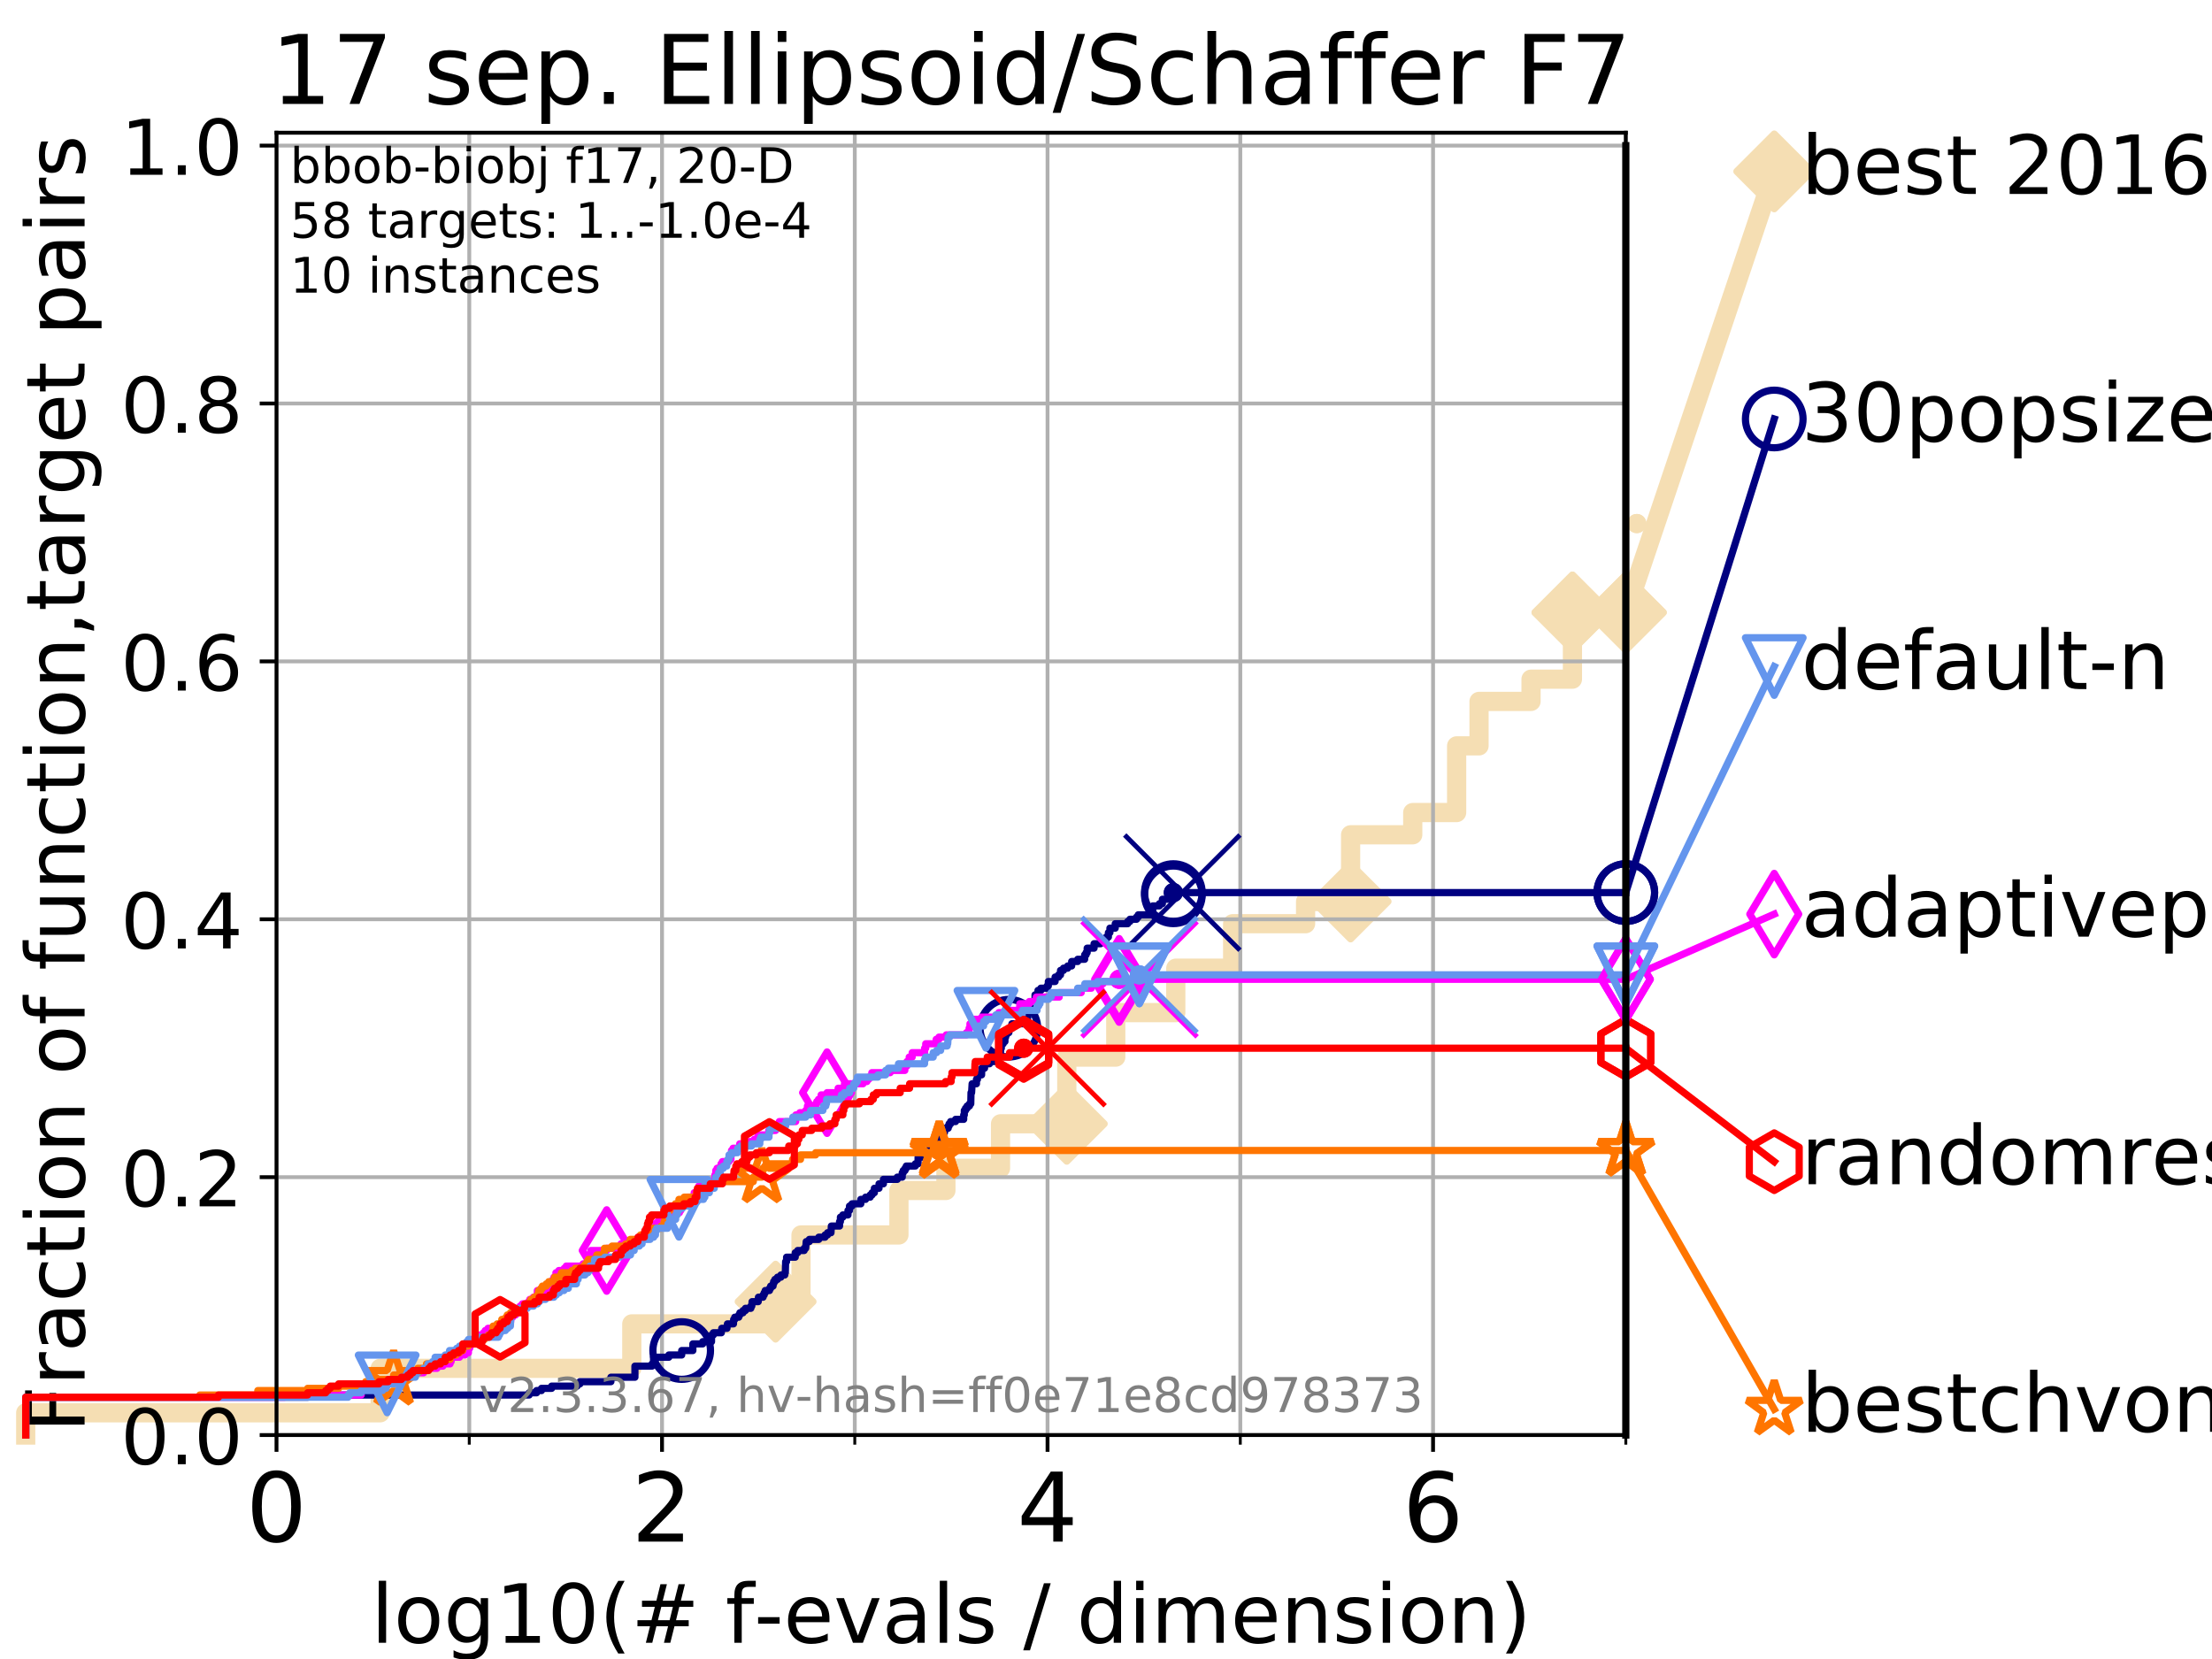<?xml version="1.0" encoding="utf-8" standalone="no"?>
<!DOCTYPE svg PUBLIC "-//W3C//DTD SVG 1.1//EN"
  "http://www.w3.org/Graphics/SVG/1.1/DTD/svg11.dtd">
<!-- Created with matplotlib (https://matplotlib.org/) -->
<svg height="345.6pt" version="1.1" viewBox="0 0 460.8 345.6" width="460.8pt" xmlns="http://www.w3.org/2000/svg" xmlns:xlink="http://www.w3.org/1999/xlink">
 <defs>
  <style type="text/css">
*{stroke-linecap:butt;stroke-linejoin:round;}
  </style>
 </defs>
 <g id="figure_1">
  <g id="patch_1">
   <path d="M 0 345.6 
L 460.8 345.6 
L 460.8 0 
L 0 0 
z
" style="fill:#ffffff;"/>
  </g>
  <g id="axes_1">
   <g id="patch_2">
    <path d="M 57.6 298.944 
L 338.688 298.944 
L 338.688 27.648 
L 57.6 27.648 
z
" style="fill:#ffffff;"/>
   </g>
   <g id="line2d_1">
    <path d="M 5.357 298.944 
L 5.357 294.313 
L 79.196 294.313 
L 79.196 285.05 
L 131.616 285.05 
L 131.616 275.788 
L 161.571 275.788 
L 161.571 271.157 
L 166.864 271.157 
L 166.864 257.263 
L 187.264 257.263 
L 187.264 248.001 
L 197.051 248.001 
L 197.051 243.37 
L 208.429 243.37 
L 208.429 234.107 
L 222.234 234.107 
L 222.234 220.214 
L 232.434 220.214 
L 232.434 210.951 
L 244.94 210.951 
L 244.94 201.689 
L 256.782 201.689 
L 256.782 192.426 
L 271.98 192.426 
L 271.98 187.795 
L 281.356 187.795 
L 281.356 173.901 
L 294.299 173.901 
L 294.299 169.27 
L 303.444 169.27 
L 303.444 155.377 
L 308.11 155.377 
L 308.11 146.114 
L 318.941 146.114 
L 318.941 141.483 
L 327.568 141.483 
L 327.568 127.589 
L 338.688 127.589 
" style="fill:none;stroke:#f5deb3;stroke-linecap:square;stroke-width:4;"/>
   </g>
   <g id="line2d_2">
    <defs>
     <path d="M 0 7.778 
L 7.778 0 
L 0 -7.778 
L -7.778 0 
z
" id="mda2255743a" style="stroke:#f5deb3;stroke-linejoin:miter;stroke-width:1.5;"/>
    </defs>
    <g>
     <use style="fill:#f5deb3;stroke:#f5deb3;stroke-linejoin:miter;stroke-width:1.5;" x="161.571" xlink:href="#mda2255743a" y="271.157"/>
     <use style="fill:#f5deb3;stroke:#f5deb3;stroke-linejoin:miter;stroke-width:1.5;" x="222.234" xlink:href="#mda2255743a" y="234.107"/>
     <use style="fill:#f5deb3;stroke:#f5deb3;stroke-linejoin:miter;stroke-width:1.5;" x="281.356" xlink:href="#mda2255743a" y="187.795"/>
     <use style="fill:#f5deb3;stroke:#f5deb3;stroke-linejoin:miter;stroke-width:1.5;" x="327.568" xlink:href="#mda2255743a" y="127.589"/>
     <use style="fill:#f5deb3;stroke:#f5deb3;stroke-linejoin:miter;stroke-width:1.5;" x="327.568" xlink:href="#mda2255743a" y="127.589"/>
     <use style="fill:#f5deb3;stroke:#f5deb3;stroke-linejoin:miter;stroke-width:1.5;" x="338.688" xlink:href="#mda2255743a" y="127.589"/>
    </g>
   </g>
   <g id="line2d_3">
    <path style="fill:none;stroke:#f5deb3;stroke-linecap:square;stroke-width:4;"/>
    <g/>
   </g>
   <g id="line2d_4">
    <path d="M 338.688 127.589 
L 369.608 35.706 
" style="fill:none;stroke:#f5deb3;stroke-linecap:square;stroke-width:4;"/>
    <g>
     <use style="fill:#f5deb3;stroke:#f5deb3;stroke-linejoin:miter;stroke-width:1.5;" x="338.688" xlink:href="#mda2255743a" y="127.589"/>
     <use style="fill:#f5deb3;stroke:#f5deb3;stroke-linejoin:miter;stroke-width:1.5;" x="369.608" xlink:href="#mda2255743a" y="35.706"/>
    </g>
   </g>
   <g id="matplotlib.axis_1">
    <g id="xtick_1">
     <g id="line2d_5">
      <path clip-path="url(#p7f4368e62b)" d="M 57.6 298.944 
L 57.6 27.648 
" style="fill:none;stroke:#b0b0b0;stroke-linecap:square;stroke-width:0.8;"/>
     </g>
     <g id="line2d_6">
      <defs>
       <path d="M 0 0 
L 0 3.5 
" id="ma20c9dbf03" style="stroke:#000000;stroke-width:0.8;"/>
      </defs>
      <g>
       <use style="stroke:#000000;stroke-width:0.8;" x="57.6" xlink:href="#ma20c9dbf03" y="298.944"/>
      </g>
     </g>
     <g id="text_1">
      <!-- 0 -->
      <defs>
       <path d="M 31.781 66.406 
Q 24.172 66.406 20.328 58.906 
Q 16.5 51.422 16.5 36.375 
Q 16.5 21.391 20.328 13.891 
Q 24.172 6.391 31.781 6.391 
Q 39.453 6.391 43.281 13.891 
Q 47.125 21.391 47.125 36.375 
Q 47.125 51.422 43.281 58.906 
Q 39.453 66.406 31.781 66.406 
z
M 31.781 74.219 
Q 44.047 74.219 50.516 64.516 
Q 56.984 54.828 56.984 36.375 
Q 56.984 17.969 50.516 8.266 
Q 44.047 -1.422 31.781 -1.422 
Q 19.531 -1.422 13.062 8.266 
Q 6.594 17.969 6.594 36.375 
Q 6.594 54.828 13.062 64.516 
Q 19.531 74.219 31.781 74.219 
z
" id="DejaVuSans-48"/>
      </defs>
      <g transform="translate(51.237 321.141)scale(0.2 -0.2)">
       <use xlink:href="#DejaVuSans-48"/>
      </g>
     </g>
    </g>
    <g id="xtick_2">
     <g id="line2d_7">
      <path clip-path="url(#p7f4368e62b)" d="M 137.911 298.944 
L 137.911 27.648 
" style="fill:none;stroke:#b0b0b0;stroke-linecap:square;stroke-width:0.8;"/>
     </g>
     <g id="line2d_8">
      <g>
       <use style="stroke:#000000;stroke-width:0.8;" x="137.911" xlink:href="#ma20c9dbf03" y="298.944"/>
      </g>
     </g>
     <g id="text_2">
      <!-- 2 -->
      <defs>
       <path d="M 19.188 8.297 
L 53.609 8.297 
L 53.609 0 
L 7.328 0 
L 7.328 8.297 
Q 12.938 14.109 22.625 23.891 
Q 32.328 33.688 34.812 36.531 
Q 39.547 41.844 41.422 45.531 
Q 43.312 49.219 43.312 52.781 
Q 43.312 58.594 39.234 62.25 
Q 35.156 65.922 28.609 65.922 
Q 23.969 65.922 18.812 64.312 
Q 13.672 62.703 7.812 59.422 
L 7.812 69.391 
Q 13.766 71.781 18.938 73 
Q 24.125 74.219 28.422 74.219 
Q 39.75 74.219 46.484 68.547 
Q 53.219 62.891 53.219 53.422 
Q 53.219 48.922 51.531 44.891 
Q 49.859 40.875 45.406 35.406 
Q 44.188 33.984 37.641 27.219 
Q 31.109 20.453 19.188 8.297 
z
" id="DejaVuSans-50"/>
      </defs>
      <g transform="translate(131.548 321.141)scale(0.2 -0.2)">
       <use xlink:href="#DejaVuSans-50"/>
      </g>
     </g>
    </g>
    <g id="xtick_3">
     <g id="line2d_9">
      <path clip-path="url(#p7f4368e62b)" d="M 218.222 298.944 
L 218.222 27.648 
" style="fill:none;stroke:#b0b0b0;stroke-linecap:square;stroke-width:0.8;"/>
     </g>
     <g id="line2d_10">
      <g>
       <use style="stroke:#000000;stroke-width:0.8;" x="218.222" xlink:href="#ma20c9dbf03" y="298.944"/>
      </g>
     </g>
     <g id="text_3">
      <!-- 4 -->
      <defs>
       <path d="M 37.797 64.312 
L 12.891 25.391 
L 37.797 25.391 
z
M 35.203 72.906 
L 47.609 72.906 
L 47.609 25.391 
L 58.016 25.391 
L 58.016 17.188 
L 47.609 17.188 
L 47.609 0 
L 37.797 0 
L 37.797 17.188 
L 4.891 17.188 
L 4.891 26.703 
z
" id="DejaVuSans-52"/>
      </defs>
      <g transform="translate(211.859 321.141)scale(0.2 -0.2)">
       <use xlink:href="#DejaVuSans-52"/>
      </g>
     </g>
    </g>
    <g id="xtick_4">
     <g id="line2d_11">
      <path clip-path="url(#p7f4368e62b)" d="M 298.533 298.944 
L 298.533 27.648 
" style="fill:none;stroke:#b0b0b0;stroke-linecap:square;stroke-width:0.8;"/>
     </g>
     <g id="line2d_12">
      <g>
       <use style="stroke:#000000;stroke-width:0.8;" x="298.533" xlink:href="#ma20c9dbf03" y="298.944"/>
      </g>
     </g>
     <g id="text_4">
      <!-- 6 -->
      <defs>
       <path d="M 33.016 40.375 
Q 26.375 40.375 22.484 35.828 
Q 18.609 31.297 18.609 23.391 
Q 18.609 15.531 22.484 10.953 
Q 26.375 6.391 33.016 6.391 
Q 39.656 6.391 43.531 10.953 
Q 47.406 15.531 47.406 23.391 
Q 47.406 31.297 43.531 35.828 
Q 39.656 40.375 33.016 40.375 
z
M 52.594 71.297 
L 52.594 62.312 
Q 48.875 64.062 45.094 64.984 
Q 41.312 65.922 37.594 65.922 
Q 27.828 65.922 22.672 59.328 
Q 17.531 52.734 16.797 39.406 
Q 19.672 43.656 24.016 45.922 
Q 28.375 48.188 33.594 48.188 
Q 44.578 48.188 50.953 41.516 
Q 57.328 34.859 57.328 23.391 
Q 57.328 12.156 50.688 5.359 
Q 44.047 -1.422 33.016 -1.422 
Q 20.359 -1.422 13.672 8.266 
Q 6.984 17.969 6.984 36.375 
Q 6.984 53.656 15.188 63.938 
Q 23.391 74.219 37.203 74.219 
Q 40.922 74.219 44.703 73.484 
Q 48.484 72.75 52.594 71.297 
z
" id="DejaVuSans-54"/>
      </defs>
      <g transform="translate(292.17 321.141)scale(0.2 -0.2)">
       <use xlink:href="#DejaVuSans-54"/>
      </g>
     </g>
    </g>
    <g id="xtick_5">
     <g id="line2d_13">
      <path clip-path="url(#p7f4368e62b)" d="M 97.755 298.944 
L 97.755 27.648 
" style="fill:none;stroke:#b0b0b0;stroke-linecap:square;stroke-width:0.8;"/>
     </g>
     <g id="line2d_14">
      <defs>
       <path d="M 0 0 
L 0 2 
" id="m496b5ef8a3" style="stroke:#000000;stroke-width:0.6;"/>
      </defs>
      <g>
       <use style="stroke:#000000;stroke-width:0.6;" x="97.755" xlink:href="#m496b5ef8a3" y="298.944"/>
      </g>
     </g>
    </g>
    <g id="xtick_6">
     <g id="line2d_15">
      <path clip-path="url(#p7f4368e62b)" d="M 178.066 298.944 
L 178.066 27.648 
" style="fill:none;stroke:#b0b0b0;stroke-linecap:square;stroke-width:0.8;"/>
     </g>
     <g id="line2d_16">
      <g>
       <use style="stroke:#000000;stroke-width:0.6;" x="178.066" xlink:href="#m496b5ef8a3" y="298.944"/>
      </g>
     </g>
    </g>
    <g id="xtick_7">
     <g id="line2d_17">
      <path clip-path="url(#p7f4368e62b)" d="M 258.377 298.944 
L 258.377 27.648 
" style="fill:none;stroke:#b0b0b0;stroke-linecap:square;stroke-width:0.8;"/>
     </g>
     <g id="line2d_18">
      <g>
       <use style="stroke:#000000;stroke-width:0.6;" x="258.377" xlink:href="#m496b5ef8a3" y="298.944"/>
      </g>
     </g>
    </g>
    <g id="xtick_8">
     <g id="line2d_19">
      <path clip-path="url(#p7f4368e62b)" d="M 338.688 298.944 
L 338.688 27.648 
" style="fill:none;stroke:#b0b0b0;stroke-linecap:square;stroke-width:0.8;"/>
     </g>
     <g id="line2d_20">
      <g>
       <use style="stroke:#000000;stroke-width:0.6;" x="338.688" xlink:href="#m496b5ef8a3" y="298.944"/>
      </g>
     </g>
    </g>
    <g id="text_5">
     <!-- log10(# f-evals / dimension) -->
     <defs>
      <path d="M 9.422 75.984 
L 18.406 75.984 
L 18.406 0 
L 9.422 0 
z
" id="DejaVuSans-108"/>
      <path d="M 30.609 48.391 
Q 23.391 48.391 19.188 42.75 
Q 14.984 37.109 14.984 27.297 
Q 14.984 17.484 19.156 11.844 
Q 23.344 6.203 30.609 6.203 
Q 37.797 6.203 41.984 11.859 
Q 46.188 17.531 46.188 27.297 
Q 46.188 37.016 41.984 42.703 
Q 37.797 48.391 30.609 48.391 
z
M 30.609 56 
Q 42.328 56 49.016 48.375 
Q 55.719 40.766 55.719 27.297 
Q 55.719 13.875 49.016 6.219 
Q 42.328 -1.422 30.609 -1.422 
Q 18.844 -1.422 12.172 6.219 
Q 5.516 13.875 5.516 27.297 
Q 5.516 40.766 12.172 48.375 
Q 18.844 56 30.609 56 
z
" id="DejaVuSans-111"/>
      <path d="M 45.406 27.984 
Q 45.406 37.75 41.375 43.109 
Q 37.359 48.484 30.078 48.484 
Q 22.859 48.484 18.828 43.109 
Q 14.797 37.75 14.797 27.984 
Q 14.797 18.266 18.828 12.891 
Q 22.859 7.516 30.078 7.516 
Q 37.359 7.516 41.375 12.891 
Q 45.406 18.266 45.406 27.984 
z
M 54.391 6.781 
Q 54.391 -7.172 48.188 -13.984 
Q 42 -20.797 29.203 -20.797 
Q 24.469 -20.797 20.266 -20.094 
Q 16.062 -19.391 12.109 -17.922 
L 12.109 -9.188 
Q 16.062 -11.328 19.922 -12.344 
Q 23.781 -13.375 27.781 -13.375 
Q 36.625 -13.375 41.016 -8.766 
Q 45.406 -4.156 45.406 5.172 
L 45.406 9.625 
Q 42.625 4.781 38.281 2.391 
Q 33.938 0 27.875 0 
Q 17.828 0 11.672 7.656 
Q 5.516 15.328 5.516 27.984 
Q 5.516 40.672 11.672 48.328 
Q 17.828 56 27.875 56 
Q 33.938 56 38.281 53.609 
Q 42.625 51.219 45.406 46.391 
L 45.406 54.688 
L 54.391 54.688 
z
" id="DejaVuSans-103"/>
      <path d="M 12.406 8.297 
L 28.516 8.297 
L 28.516 63.922 
L 10.984 60.406 
L 10.984 69.391 
L 28.422 72.906 
L 38.281 72.906 
L 38.281 8.297 
L 54.391 8.297 
L 54.391 0 
L 12.406 0 
z
" id="DejaVuSans-49"/>
      <path d="M 31 75.875 
Q 24.469 64.656 21.281 53.656 
Q 18.109 42.672 18.109 31.391 
Q 18.109 20.125 21.312 9.062 
Q 24.516 -2 31 -13.188 
L 23.188 -13.188 
Q 15.875 -1.703 12.234 9.375 
Q 8.594 20.453 8.594 31.391 
Q 8.594 42.281 12.203 53.312 
Q 15.828 64.359 23.188 75.875 
z
" id="DejaVuSans-40"/>
      <path d="M 51.125 44 
L 36.922 44 
L 32.812 27.688 
L 47.125 27.688 
z
M 43.797 71.781 
L 38.719 51.516 
L 52.984 51.516 
L 58.109 71.781 
L 65.922 71.781 
L 60.891 51.516 
L 76.125 51.516 
L 76.125 44 
L 58.984 44 
L 54.984 27.688 
L 70.516 27.688 
L 70.516 20.219 
L 53.078 20.219 
L 48 0 
L 40.188 0 
L 45.219 20.219 
L 30.906 20.219 
L 25.875 0 
L 18.016 0 
L 23.094 20.219 
L 7.719 20.219 
L 7.719 27.688 
L 24.906 27.688 
L 29 44 
L 13.281 44 
L 13.281 51.516 
L 30.906 51.516 
L 35.891 71.781 
z
" id="DejaVuSans-35"/>
      <path id="DejaVuSans-32"/>
      <path d="M 37.109 75.984 
L 37.109 68.5 
L 28.516 68.5 
Q 23.688 68.5 21.797 66.547 
Q 19.922 64.594 19.922 59.516 
L 19.922 54.688 
L 34.719 54.688 
L 34.719 47.703 
L 19.922 47.703 
L 19.922 0 
L 10.891 0 
L 10.891 47.703 
L 2.297 47.703 
L 2.297 54.688 
L 10.891 54.688 
L 10.891 58.5 
Q 10.891 67.625 15.141 71.797 
Q 19.391 75.984 28.609 75.984 
z
" id="DejaVuSans-102"/>
      <path d="M 4.891 31.391 
L 31.203 31.391 
L 31.203 23.391 
L 4.891 23.391 
z
" id="DejaVuSans-45"/>
      <path d="M 56.203 29.594 
L 56.203 25.203 
L 14.891 25.203 
Q 15.484 15.922 20.484 11.062 
Q 25.484 6.203 34.422 6.203 
Q 39.594 6.203 44.453 7.469 
Q 49.312 8.734 54.109 11.281 
L 54.109 2.781 
Q 49.266 0.734 44.188 -0.344 
Q 39.109 -1.422 33.891 -1.422 
Q 20.797 -1.422 13.156 6.188 
Q 5.516 13.812 5.516 26.812 
Q 5.516 40.234 12.766 48.109 
Q 20.016 56 32.328 56 
Q 43.359 56 49.781 48.891 
Q 56.203 41.797 56.203 29.594 
z
M 47.219 32.234 
Q 47.125 39.594 43.094 43.984 
Q 39.062 48.391 32.422 48.391 
Q 24.906 48.391 20.391 44.141 
Q 15.875 39.891 15.188 32.172 
z
" id="DejaVuSans-101"/>
      <path d="M 2.984 54.688 
L 12.5 54.688 
L 29.594 8.797 
L 46.688 54.688 
L 56.203 54.688 
L 35.688 0 
L 23.484 0 
z
" id="DejaVuSans-118"/>
      <path d="M 34.281 27.484 
Q 23.391 27.484 19.188 25 
Q 14.984 22.516 14.984 16.5 
Q 14.984 11.719 18.141 8.906 
Q 21.297 6.109 26.703 6.109 
Q 34.188 6.109 38.703 11.406 
Q 43.219 16.703 43.219 25.484 
L 43.219 27.484 
z
M 52.203 31.203 
L 52.203 0 
L 43.219 0 
L 43.219 8.297 
Q 40.141 3.328 35.547 0.953 
Q 30.953 -1.422 24.312 -1.422 
Q 15.922 -1.422 10.953 3.297 
Q 6 8.016 6 15.922 
Q 6 25.141 12.172 29.828 
Q 18.359 34.516 30.609 34.516 
L 43.219 34.516 
L 43.219 35.406 
Q 43.219 41.609 39.141 45 
Q 35.062 48.391 27.688 48.391 
Q 23 48.391 18.547 47.266 
Q 14.109 46.141 10.016 43.891 
L 10.016 52.203 
Q 14.938 54.109 19.578 55.047 
Q 24.219 56 28.609 56 
Q 40.484 56 46.344 49.844 
Q 52.203 43.703 52.203 31.203 
z
" id="DejaVuSans-97"/>
      <path d="M 44.281 53.078 
L 44.281 44.578 
Q 40.484 46.531 36.375 47.5 
Q 32.281 48.484 27.875 48.484 
Q 21.188 48.484 17.844 46.438 
Q 14.5 44.391 14.5 40.281 
Q 14.5 37.156 16.891 35.375 
Q 19.281 33.594 26.516 31.984 
L 29.594 31.297 
Q 39.156 29.25 43.188 25.516 
Q 47.219 21.781 47.219 15.094 
Q 47.219 7.469 41.188 3.016 
Q 35.156 -1.422 24.609 -1.422 
Q 20.219 -1.422 15.453 -0.562 
Q 10.688 0.297 5.422 2 
L 5.422 11.281 
Q 10.406 8.688 15.234 7.391 
Q 20.062 6.109 24.812 6.109 
Q 31.156 6.109 34.562 8.281 
Q 37.984 10.453 37.984 14.406 
Q 37.984 18.062 35.516 20.016 
Q 33.062 21.969 24.703 23.781 
L 21.578 24.516 
Q 13.234 26.266 9.516 29.906 
Q 5.812 33.547 5.812 39.891 
Q 5.812 47.609 11.281 51.797 
Q 16.75 56 26.812 56 
Q 31.781 56 36.172 55.266 
Q 40.578 54.547 44.281 53.078 
z
" id="DejaVuSans-115"/>
      <path d="M 25.391 72.906 
L 33.688 72.906 
L 8.297 -9.281 
L 0 -9.281 
z
" id="DejaVuSans-47"/>
      <path d="M 45.406 46.391 
L 45.406 75.984 
L 54.391 75.984 
L 54.391 0 
L 45.406 0 
L 45.406 8.203 
Q 42.578 3.328 38.25 0.953 
Q 33.938 -1.422 27.875 -1.422 
Q 17.969 -1.422 11.734 6.484 
Q 5.516 14.406 5.516 27.297 
Q 5.516 40.188 11.734 48.094 
Q 17.969 56 27.875 56 
Q 33.938 56 38.25 53.625 
Q 42.578 51.266 45.406 46.391 
z
M 14.797 27.297 
Q 14.797 17.391 18.875 11.75 
Q 22.953 6.109 30.078 6.109 
Q 37.203 6.109 41.297 11.75 
Q 45.406 17.391 45.406 27.297 
Q 45.406 37.203 41.297 42.844 
Q 37.203 48.484 30.078 48.484 
Q 22.953 48.484 18.875 42.844 
Q 14.797 37.203 14.797 27.297 
z
" id="DejaVuSans-100"/>
      <path d="M 9.422 54.688 
L 18.406 54.688 
L 18.406 0 
L 9.422 0 
z
M 9.422 75.984 
L 18.406 75.984 
L 18.406 64.594 
L 9.422 64.594 
z
" id="DejaVuSans-105"/>
      <path d="M 52 44.188 
Q 55.375 50.25 60.062 53.125 
Q 64.75 56 71.094 56 
Q 79.641 56 84.281 50.016 
Q 88.922 44.047 88.922 33.016 
L 88.922 0 
L 79.891 0 
L 79.891 32.719 
Q 79.891 40.578 77.094 44.375 
Q 74.312 48.188 68.609 48.188 
Q 61.625 48.188 57.562 43.547 
Q 53.516 38.922 53.516 30.906 
L 53.516 0 
L 44.484 0 
L 44.484 32.719 
Q 44.484 40.625 41.703 44.406 
Q 38.922 48.188 33.109 48.188 
Q 26.219 48.188 22.156 43.531 
Q 18.109 38.875 18.109 30.906 
L 18.109 0 
L 9.078 0 
L 9.078 54.688 
L 18.109 54.688 
L 18.109 46.188 
Q 21.188 51.219 25.484 53.609 
Q 29.781 56 35.688 56 
Q 41.656 56 45.828 52.969 
Q 50 49.953 52 44.188 
z
" id="DejaVuSans-109"/>
      <path d="M 54.891 33.016 
L 54.891 0 
L 45.906 0 
L 45.906 32.719 
Q 45.906 40.484 42.875 44.328 
Q 39.844 48.188 33.797 48.188 
Q 26.516 48.188 22.312 43.547 
Q 18.109 38.922 18.109 30.906 
L 18.109 0 
L 9.078 0 
L 9.078 54.688 
L 18.109 54.688 
L 18.109 46.188 
Q 21.344 51.125 25.703 53.562 
Q 30.078 56 35.797 56 
Q 45.219 56 50.047 50.172 
Q 54.891 44.344 54.891 33.016 
z
" id="DejaVuSans-110"/>
      <path d="M 8.016 75.875 
L 15.828 75.875 
Q 23.141 64.359 26.781 53.312 
Q 30.422 42.281 30.422 31.391 
Q 30.422 20.453 26.781 9.375 
Q 23.141 -1.703 15.828 -13.188 
L 8.016 -13.188 
Q 14.5 -2 17.703 9.062 
Q 20.906 20.125 20.906 31.391 
Q 20.906 42.672 17.703 53.656 
Q 14.5 64.656 8.016 75.875 
z
" id="DejaVuSans-41"/>
     </defs>
     <g transform="translate(77.303 342.218)scale(0.17 -0.17)">
      <use xlink:href="#DejaVuSans-108"/>
      <use x="27.783" xlink:href="#DejaVuSans-111"/>
      <use x="88.965" xlink:href="#DejaVuSans-103"/>
      <use x="152.441" xlink:href="#DejaVuSans-49"/>
      <use x="216.064" xlink:href="#DejaVuSans-48"/>
      <use x="279.688" xlink:href="#DejaVuSans-40"/>
      <use x="318.701" xlink:href="#DejaVuSans-35"/>
      <use x="402.49" xlink:href="#DejaVuSans-32"/>
      <use x="434.277" xlink:href="#DejaVuSans-102"/>
      <use x="469.404" xlink:href="#DejaVuSans-45"/>
      <use x="505.488" xlink:href="#DejaVuSans-101"/>
      <use x="567.012" xlink:href="#DejaVuSans-118"/>
      <use x="626.191" xlink:href="#DejaVuSans-97"/>
      <use x="687.471" xlink:href="#DejaVuSans-108"/>
      <use x="715.254" xlink:href="#DejaVuSans-115"/>
      <use x="767.354" xlink:href="#DejaVuSans-32"/>
      <use x="799.141" xlink:href="#DejaVuSans-47"/>
      <use x="832.832" xlink:href="#DejaVuSans-32"/>
      <use x="864.619" xlink:href="#DejaVuSans-100"/>
      <use x="928.096" xlink:href="#DejaVuSans-105"/>
      <use x="955.879" xlink:href="#DejaVuSans-109"/>
      <use x="1053.291" xlink:href="#DejaVuSans-101"/>
      <use x="1114.814" xlink:href="#DejaVuSans-110"/>
      <use x="1178.193" xlink:href="#DejaVuSans-115"/>
      <use x="1230.293" xlink:href="#DejaVuSans-105"/>
      <use x="1258.076" xlink:href="#DejaVuSans-111"/>
      <use x="1319.258" xlink:href="#DejaVuSans-110"/>
      <use x="1382.637" xlink:href="#DejaVuSans-41"/>
     </g>
    </g>
   </g>
   <g id="matplotlib.axis_2">
    <g id="ytick_1">
     <g id="line2d_21">
      <path clip-path="url(#p7f4368e62b)" d="M 57.6 298.944 
L 338.688 298.944 
" style="fill:none;stroke:#b0b0b0;stroke-linecap:square;stroke-width:0.8;"/>
     </g>
     <g id="line2d_22">
      <defs>
       <path d="M 0 0 
L -3.5 0 
" id="maa50cde1b9" style="stroke:#000000;stroke-width:0.8;"/>
      </defs>
      <g>
       <use style="stroke:#000000;stroke-width:0.8;" x="57.6" xlink:href="#maa50cde1b9" y="298.944"/>
      </g>
     </g>
     <g id="text_6">
      <!-- 0.0 -->
      <defs>
       <path d="M 10.688 12.406 
L 21 12.406 
L 21 0 
L 10.688 0 
z
" id="DejaVuSans-46"/>
      </defs>
      <g transform="translate(25.155 305.023)scale(0.16 -0.16)">
       <use xlink:href="#DejaVuSans-48"/>
       <use x="63.623" xlink:href="#DejaVuSans-46"/>
       <use x="95.41" xlink:href="#DejaVuSans-48"/>
      </g>
     </g>
    </g>
    <g id="ytick_2">
     <g id="line2d_23">
      <path clip-path="url(#p7f4368e62b)" d="M 57.6 245.222 
L 338.688 245.222 
" style="fill:none;stroke:#b0b0b0;stroke-linecap:square;stroke-width:0.8;"/>
     </g>
     <g id="line2d_24">
      <g>
       <use style="stroke:#000000;stroke-width:0.8;" x="57.6" xlink:href="#maa50cde1b9" y="245.222"/>
      </g>
     </g>
     <g id="text_7">
      <!-- 0.2 -->
      <g transform="translate(25.155 251.301)scale(0.16 -0.16)">
       <use xlink:href="#DejaVuSans-48"/>
       <use x="63.623" xlink:href="#DejaVuSans-46"/>
       <use x="95.41" xlink:href="#DejaVuSans-50"/>
      </g>
     </g>
    </g>
    <g id="ytick_3">
     <g id="line2d_25">
      <path clip-path="url(#p7f4368e62b)" d="M 57.6 191.5 
L 338.688 191.5 
" style="fill:none;stroke:#b0b0b0;stroke-linecap:square;stroke-width:0.8;"/>
     </g>
     <g id="line2d_26">
      <g>
       <use style="stroke:#000000;stroke-width:0.8;" x="57.6" xlink:href="#maa50cde1b9" y="191.5"/>
      </g>
     </g>
     <g id="text_8">
      <!-- 0.4 -->
      <g transform="translate(25.155 197.579)scale(0.16 -0.16)">
       <use xlink:href="#DejaVuSans-48"/>
       <use x="63.623" xlink:href="#DejaVuSans-46"/>
       <use x="95.41" xlink:href="#DejaVuSans-52"/>
      </g>
     </g>
    </g>
    <g id="ytick_4">
     <g id="line2d_27">
      <path clip-path="url(#p7f4368e62b)" d="M 57.6 137.778 
L 338.688 137.778 
" style="fill:none;stroke:#b0b0b0;stroke-linecap:square;stroke-width:0.8;"/>
     </g>
     <g id="line2d_28">
      <g>
       <use style="stroke:#000000;stroke-width:0.8;" x="57.6" xlink:href="#maa50cde1b9" y="137.778"/>
      </g>
     </g>
     <g id="text_9">
      <!-- 0.6 -->
      <g transform="translate(25.155 143.857)scale(0.16 -0.16)">
       <use xlink:href="#DejaVuSans-48"/>
       <use x="63.623" xlink:href="#DejaVuSans-46"/>
       <use x="95.41" xlink:href="#DejaVuSans-54"/>
      </g>
     </g>
    </g>
    <g id="ytick_5">
     <g id="line2d_29">
      <path clip-path="url(#p7f4368e62b)" d="M 57.6 84.056 
L 338.688 84.056 
" style="fill:none;stroke:#b0b0b0;stroke-linecap:square;stroke-width:0.8;"/>
     </g>
     <g id="line2d_30">
      <g>
       <use style="stroke:#000000;stroke-width:0.8;" x="57.6" xlink:href="#maa50cde1b9" y="84.056"/>
      </g>
     </g>
     <g id="text_10">
      <!-- 0.8 -->
      <defs>
       <path d="M 31.781 34.625 
Q 24.75 34.625 20.719 30.859 
Q 16.703 27.094 16.703 20.516 
Q 16.703 13.922 20.719 10.156 
Q 24.75 6.391 31.781 6.391 
Q 38.812 6.391 42.859 10.172 
Q 46.922 13.969 46.922 20.516 
Q 46.922 27.094 42.891 30.859 
Q 38.875 34.625 31.781 34.625 
z
M 21.922 38.812 
Q 15.578 40.375 12.031 44.719 
Q 8.5 49.078 8.5 55.328 
Q 8.5 64.062 14.719 69.141 
Q 20.953 74.219 31.781 74.219 
Q 42.672 74.219 48.875 69.141 
Q 55.078 64.062 55.078 55.328 
Q 55.078 49.078 51.531 44.719 
Q 48 40.375 41.703 38.812 
Q 48.828 37.156 52.797 32.312 
Q 56.781 27.484 56.781 20.516 
Q 56.781 9.906 50.312 4.234 
Q 43.844 -1.422 31.781 -1.422 
Q 19.734 -1.422 13.25 4.234 
Q 6.781 9.906 6.781 20.516 
Q 6.781 27.484 10.781 32.312 
Q 14.797 37.156 21.922 38.812 
z
M 18.312 54.391 
Q 18.312 48.734 21.844 45.562 
Q 25.391 42.391 31.781 42.391 
Q 38.141 42.391 41.719 45.562 
Q 45.312 48.734 45.312 54.391 
Q 45.312 60.062 41.719 63.234 
Q 38.141 66.406 31.781 66.406 
Q 25.391 66.406 21.844 63.234 
Q 18.312 60.062 18.312 54.391 
z
" id="DejaVuSans-56"/>
      </defs>
      <g transform="translate(25.155 90.135)scale(0.16 -0.16)">
       <use xlink:href="#DejaVuSans-48"/>
       <use x="63.623" xlink:href="#DejaVuSans-46"/>
       <use x="95.41" xlink:href="#DejaVuSans-56"/>
      </g>
     </g>
    </g>
    <g id="ytick_6">
     <g id="line2d_31">
      <path clip-path="url(#p7f4368e62b)" d="M 57.6 30.334 
L 338.688 30.334 
" style="fill:none;stroke:#b0b0b0;stroke-linecap:square;stroke-width:0.8;"/>
     </g>
     <g id="line2d_32">
      <g>
       <use style="stroke:#000000;stroke-width:0.8;" x="57.6" xlink:href="#maa50cde1b9" y="30.334"/>
      </g>
     </g>
     <g id="text_11">
      <!-- 1.0 -->
      <g transform="translate(25.155 36.413)scale(0.16 -0.16)">
       <use xlink:href="#DejaVuSans-49"/>
       <use x="63.623" xlink:href="#DejaVuSans-46"/>
       <use x="95.41" xlink:href="#DejaVuSans-48"/>
      </g>
     </g>
    </g>
    <g id="text_12">
     <!-- Fraction of function,target pairs -->
     <defs>
      <path d="M 9.812 72.906 
L 51.703 72.906 
L 51.703 64.594 
L 19.672 64.594 
L 19.672 43.109 
L 48.578 43.109 
L 48.578 34.812 
L 19.672 34.812 
L 19.672 0 
L 9.812 0 
z
" id="DejaVuSans-70"/>
      <path d="M 41.109 46.297 
Q 39.594 47.172 37.812 47.578 
Q 36.031 48 33.891 48 
Q 26.266 48 22.188 43.047 
Q 18.109 38.094 18.109 28.812 
L 18.109 0 
L 9.078 0 
L 9.078 54.688 
L 18.109 54.688 
L 18.109 46.188 
Q 20.953 51.172 25.484 53.578 
Q 30.031 56 36.531 56 
Q 37.453 56 38.578 55.875 
Q 39.703 55.766 41.062 55.516 
z
" id="DejaVuSans-114"/>
      <path d="M 48.781 52.594 
L 48.781 44.188 
Q 44.969 46.297 41.141 47.344 
Q 37.312 48.391 33.406 48.391 
Q 24.656 48.391 19.812 42.844 
Q 14.984 37.312 14.984 27.297 
Q 14.984 17.281 19.812 11.734 
Q 24.656 6.203 33.406 6.203 
Q 37.312 6.203 41.141 7.25 
Q 44.969 8.297 48.781 10.406 
L 48.781 2.094 
Q 45.016 0.344 40.984 -0.531 
Q 36.969 -1.422 32.422 -1.422 
Q 20.062 -1.422 12.781 6.344 
Q 5.516 14.109 5.516 27.297 
Q 5.516 40.672 12.859 48.328 
Q 20.219 56 33.016 56 
Q 37.156 56 41.109 55.141 
Q 45.062 54.297 48.781 52.594 
z
" id="DejaVuSans-99"/>
      <path d="M 18.312 70.219 
L 18.312 54.688 
L 36.812 54.688 
L 36.812 47.703 
L 18.312 47.703 
L 18.312 18.016 
Q 18.312 11.328 20.141 9.422 
Q 21.969 7.516 27.594 7.516 
L 36.812 7.516 
L 36.812 0 
L 27.594 0 
Q 17.188 0 13.234 3.875 
Q 9.281 7.766 9.281 18.016 
L 9.281 47.703 
L 2.688 47.703 
L 2.688 54.688 
L 9.281 54.688 
L 9.281 70.219 
z
" id="DejaVuSans-116"/>
      <path d="M 8.5 21.578 
L 8.5 54.688 
L 17.484 54.688 
L 17.484 21.922 
Q 17.484 14.156 20.5 10.266 
Q 23.531 6.391 29.594 6.391 
Q 36.859 6.391 41.078 11.031 
Q 45.312 15.672 45.312 23.688 
L 45.312 54.688 
L 54.297 54.688 
L 54.297 0 
L 45.312 0 
L 45.312 8.406 
Q 42.047 3.422 37.719 1 
Q 33.406 -1.422 27.688 -1.422 
Q 18.266 -1.422 13.375 4.438 
Q 8.5 10.297 8.5 21.578 
z
M 31.109 56 
z
" id="DejaVuSans-117"/>
      <path d="M 11.719 12.406 
L 22.016 12.406 
L 22.016 4 
L 14.016 -11.625 
L 7.719 -11.625 
L 11.719 4 
z
" id="DejaVuSans-44"/>
      <path d="M 18.109 8.203 
L 18.109 -20.797 
L 9.078 -20.797 
L 9.078 54.688 
L 18.109 54.688 
L 18.109 46.391 
Q 20.953 51.266 25.266 53.625 
Q 29.594 56 35.594 56 
Q 45.562 56 51.781 48.094 
Q 58.016 40.188 58.016 27.297 
Q 58.016 14.406 51.781 6.484 
Q 45.562 -1.422 35.594 -1.422 
Q 29.594 -1.422 25.266 0.953 
Q 20.953 3.328 18.109 8.203 
z
M 48.688 27.297 
Q 48.688 37.203 44.609 42.844 
Q 40.531 48.484 33.406 48.484 
Q 26.266 48.484 22.188 42.844 
Q 18.109 37.203 18.109 27.297 
Q 18.109 17.391 22.188 11.75 
Q 26.266 6.109 33.406 6.109 
Q 40.531 6.109 44.609 11.75 
Q 48.688 17.391 48.688 27.297 
z
" id="DejaVuSans-112"/>
     </defs>
     <g transform="translate(17.62 298.435)rotate(-90)scale(0.17 -0.17)">
      <use xlink:href="#DejaVuSans-70"/>
      <use x="57.41" xlink:href="#DejaVuSans-114"/>
      <use x="98.523" xlink:href="#DejaVuSans-97"/>
      <use x="159.803" xlink:href="#DejaVuSans-99"/>
      <use x="214.783" xlink:href="#DejaVuSans-116"/>
      <use x="253.992" xlink:href="#DejaVuSans-105"/>
      <use x="281.775" xlink:href="#DejaVuSans-111"/>
      <use x="342.957" xlink:href="#DejaVuSans-110"/>
      <use x="406.336" xlink:href="#DejaVuSans-32"/>
      <use x="438.123" xlink:href="#DejaVuSans-111"/>
      <use x="499.305" xlink:href="#DejaVuSans-102"/>
      <use x="534.51" xlink:href="#DejaVuSans-32"/>
      <use x="566.297" xlink:href="#DejaVuSans-102"/>
      <use x="601.502" xlink:href="#DejaVuSans-117"/>
      <use x="664.881" xlink:href="#DejaVuSans-110"/>
      <use x="728.26" xlink:href="#DejaVuSans-99"/>
      <use x="783.24" xlink:href="#DejaVuSans-116"/>
      <use x="822.449" xlink:href="#DejaVuSans-105"/>
      <use x="850.232" xlink:href="#DejaVuSans-111"/>
      <use x="911.414" xlink:href="#DejaVuSans-110"/>
      <use x="974.793" xlink:href="#DejaVuSans-44"/>
      <use x="1006.58" xlink:href="#DejaVuSans-116"/>
      <use x="1045.789" xlink:href="#DejaVuSans-97"/>
      <use x="1107.068" xlink:href="#DejaVuSans-114"/>
      <use x="1148.166" xlink:href="#DejaVuSans-103"/>
      <use x="1211.643" xlink:href="#DejaVuSans-101"/>
      <use x="1273.166" xlink:href="#DejaVuSans-116"/>
      <use x="1312.375" xlink:href="#DejaVuSans-32"/>
      <use x="1344.162" xlink:href="#DejaVuSans-112"/>
      <use x="1407.639" xlink:href="#DejaVuSans-97"/>
      <use x="1468.918" xlink:href="#DejaVuSans-105"/>
      <use x="1496.701" xlink:href="#DejaVuSans-114"/>
      <use x="1537.814" xlink:href="#DejaVuSans-115"/>
     </g>
    </g>
   </g>
   <g id="line2d_33">
    <defs>
     <path d="M 0 1.5 
C 0.398 1.5 0.779 1.342 1.061 1.061 
C 1.342 0.779 1.5 0.398 1.5 0 
C 1.5 -0.398 1.342 -0.779 1.061 -1.061 
C 0.779 -1.342 0.398 -1.5 0 -1.5 
C -0.398 -1.5 -0.779 -1.342 -1.061 -1.061 
C -1.342 -0.779 -1.5 -0.398 -1.5 0 
C -1.5 0.398 -1.342 0.779 -1.061 1.061 
C -0.779 1.342 -0.398 1.5 0 1.5 
z
" id="m7af5b85a9d" style="stroke:#f5deb3;"/>
    </defs>
    <g>
     <use style="fill:#f5deb3;stroke:#f5deb3;" x="340.969" xlink:href="#m7af5b85a9d" y="109.065"/>
     <use style="fill:#f5deb3;stroke:#f5deb3;" x="340.969" xlink:href="#m7af5b85a9d" y="109.065"/>
    </g>
   </g>
   <g id="line2d_34">
    <defs>
     <path d="M 0 1.5 
C 0.398 1.5 0.779 1.342 1.061 1.061 
C 1.342 0.779 1.5 0.398 1.5 0 
C 1.5 -0.398 1.342 -0.779 1.061 -1.061 
C 0.779 -1.342 0.398 -1.5 0 -1.5 
C -0.398 -1.5 -0.779 -1.342 -1.061 -1.061 
C -1.342 -0.779 -1.5 -0.398 -1.5 0 
C -1.5 0.398 -1.342 0.779 -1.061 1.061 
C -0.779 1.342 -0.398 1.5 0 1.5 
z
" id="ma2760cde90" style="stroke:#000080;"/>
    </defs>
    <g>
     <use style="fill:#000080;stroke:#000080;" x="244.431" xlink:href="#ma2760cde90" y="185.943"/>
     <use style="fill:#000080;stroke:#000080;" x="244.431" xlink:href="#ma2760cde90" y="185.943"/>
    </g>
   </g>
   <g id="line2d_35">
    <path d="M 5.357 298.944 
L 5.357 291.071 
L 64.08 291.071 
L 64.08 290.608 
L 110.231 290.608 
L 110.231 290.145 
L 111.781 290.145 
L 111.781 289.682 
L 112.804 289.682 
L 112.804 289.218 
L 114.915 289.218 
L 114.915 288.755 
L 120.215 288.755 
L 120.215 288.292 
L 120.806 288.292 
L 120.806 287.829 
L 127.262 287.829 
L 127.262 286.903 
L 132.267 286.903 
L 132.267 284.587 
L 135.83 284.587 
L 135.83 284.124 
L 136.151 284.124 
L 136.151 282.735 
L 139.326 282.735 
L 139.326 282.272 
L 142.01 282.272 
L 142.01 281.345 
L 144.336 281.345 
L 144.336 279.956 
L 146.388 279.956 
L 146.388 279.493 
L 148.224 279.493 
L 148.224 278.104 
L 148.602 278.104 
L 148.602 277.64 
L 150.267 277.64 
L 150.357 276.714 
L 151.446 276.714 
L 151.538 275.788 
L 152.796 275.788 
L 152.833 274.862 
L 153.069 274.862 
L 153.069 274.399 
L 153.894 274.399 
L 153.894 273.935 
L 154.129 273.935 
L 154.129 273.472 
L 154.788 273.472 
L 154.788 273.009 
L 155.29 273.009 
L 155.29 272.546 
L 156.415 272.546 
L 156.415 272.083 
L 156.613 272.083 
L 156.67 271.157 
L 157.954 271.157 
L 157.993 270.231 
L 158.96 270.231 
L 158.96 269.767 
L 159.194 269.767 
L 159.194 269.304 
L 159.411 269.304 
L 159.411 268.841 
L 160.305 268.841 
L 160.305 268.378 
L 160.542 268.378 
L 160.542 267.915 
L 161.043 267.915 
L 161.043 267.452 
L 161.156 267.452 
L 161.156 266.989 
L 161.429 266.989 
L 161.429 266.526 
L 161.967 266.526 
L 161.967 266.062 
L 162.676 266.062 
L 162.676 265.599 
L 163.483 265.599 
L 163.483 265.136 
L 163.596 265.136 
L 163.66 262.821 
L 163.858 262.821 
L 163.858 261.894 
L 165.66 261.894 
L 165.66 260.968 
L 166.171 260.968 
L 166.171 260.505 
L 167.521 260.505 
L 167.521 260.042 
L 167.837 260.042 
L 167.945 258.653 
L 168.597 258.653 
L 168.597 258.189 
L 170.571 258.189 
L 170.571 257.726 
L 171.875 257.726 
L 171.875 257.263 
L 172.391 257.263 
L 172.391 256.8 
L 173.11 256.8 
L 173.184 255.411 
L 174.892 255.411 
L 174.892 254.484 
L 175.07 254.484 
L 175.073 253.558 
L 175.568 253.558 
L 175.568 253.095 
L 176.646 253.095 
L 176.646 252.169 
L 176.964 252.169 
L 176.965 251.243 
L 177.486 251.243 
L 177.486 250.779 
L 179.322 250.779 
L 179.322 249.853 
L 180.315 249.853 
L 180.315 249.39 
L 181.276 249.39 
L 181.276 248.927 
L 181.672 248.927 
L 181.672 248.464 
L 182.148 248.464 
L 182.148 247.538 
L 183.116 247.538 
L 183.116 246.611 
L 184.034 246.611 
L 184.035 245.685 
L 186.92 245.685 
L 186.92 245.222 
L 187.952 245.222 
L 187.952 244.296 
L 188.168 244.296 
L 188.168 243.833 
L 188.541 243.833 
L 188.541 243.37 
L 188.799 243.37 
L 188.799 242.906 
L 190.682 242.906 
L 190.682 242.443 
L 191.25 242.443 
L 191.253 241.054 
L 192.516 241.054 
L 192.516 240.128 
L 193.686 240.128 
L 193.686 239.201 
L 195.086 239.201 
L 195.086 238.275 
L 195.401 238.275 
L 195.401 237.349 
L 195.806 237.349 
L 195.806 236.423 
L 196.344 236.423 
L 196.344 235.96 
L 196.753 235.96 
L 196.753 235.496 
L 196.887 235.496 
L 196.887 235.033 
L 197.522 235.033 
L 197.522 234.57 
L 197.709 234.57 
L 197.709 234.107 
L 198.026 234.107 
L 198.026 233.644 
L 199.059 233.644 
L 199.059 233.181 
L 200.754 233.181 
L 200.754 232.255 
L 200.885 232.255 
L 200.885 231.328 
L 201.138 231.328 
L 201.138 230.865 
L 201.471 230.865 
L 201.471 230.402 
L 201.957 230.402 
L 201.957 229.939 
L 202.229 229.939 
L 202.278 227.623 
L 202.401 227.623 
L 202.51 225.771 
L 203.414 225.771 
L 203.414 224.845 
L 203.626 224.845 
L 203.626 223.918 
L 204.485 223.918 
L 204.52 222.529 
L 205.1 222.529 
L 205.1 221.603 
L 206.134 221.603 
L 206.134 221.14 
L 207.113 221.14 
L 207.177 219.287 
L 208.425 219.287 
L 208.425 218.361 
L 208.596 218.361 
L 208.596 217.435 
L 208.974 217.435 
L 208.974 216.972 
L 209.347 216.972 
L 209.347 216.045 
L 209.501 216.045 
L 209.501 215.582 
L 209.678 215.582 
L 209.678 215.119 
L 210.167 215.119 
L 210.167 214.193 
L 210.806 214.193 
L 210.806 213.267 
L 214.005 213.267 
L 214.005 211.877 
L 214.125 211.877 
L 214.125 210.951 
L 214.283 210.951 
L 214.283 210.488 
L 215.093 210.488 
L 215.093 210.025 
L 215.47 210.025 
L 215.552 208.172 
L 215.616 208.172 
L 215.616 207.246 
L 216.232 207.246 
L 216.232 206.32 
L 216.836 206.32 
L 216.836 205.857 
L 218.127 205.857 
L 218.127 205.394 
L 218.386 205.394 
L 218.386 204.467 
L 219.795 204.467 
L 219.795 203.541 
L 220.519 203.541 
L 220.519 203.078 
L 220.928 203.078 
L 220.928 202.152 
L 221.537 202.152 
L 221.537 201.689 
L 222.418 201.689 
L 222.418 201.226 
L 223.247 201.226 
L 223.247 200.299 
L 224.505 200.299 
L 224.505 199.836 
L 225.953 199.836 
L 225.953 198.91 
L 226.25 198.91 
L 226.25 198.447 
L 226.477 198.447 
L 226.477 197.521 
L 227.914 197.521 
L 227.914 196.594 
L 229.271 196.594 
L 229.271 196.131 
L 229.71 196.131 
L 229.71 195.668 
L 230.466 195.668 
L 230.466 195.205 
L 230.898 195.205 
L 230.898 194.279 
L 231.214 194.279 
L 231.214 193.353 
L 232.321 193.353 
L 232.321 192.426 
L 234.917 192.426 
L 234.917 191.963 
L 235.382 191.963 
L 235.382 191.5 
L 236.761 191.5 
L 236.761 191.037 
L 237.116 191.037 
L 237.116 190.574 
L 239.803 190.574 
L 239.803 189.648 
L 240.132 189.648 
L 240.132 188.721 
L 241.526 188.721 
L 241.526 188.258 
L 242.144 188.258 
L 242.144 187.332 
L 243.358 187.332 
L 243.439 186.406 
L 244.431 186.406 
L 244.431 185.943 
L 338.688 185.943 
L 338.688 185.943 
" style="fill:none;stroke:#000080;stroke-linecap:square;stroke-width:1.5;"/>
   </g>
   <g id="line2d_36">
    <defs>
     <path d="M 0 6 
C 1.591 6 3.117 5.368 4.243 4.243 
C 5.368 3.117 6 1.591 6 0 
C 6 -1.591 5.368 -3.117 4.243 -4.243 
C 3.117 -5.368 1.591 -6 0 -6 
C -1.591 -6 -3.117 -5.368 -4.243 -4.243 
C -5.368 -3.117 -6 -1.591 -6 0 
C -6 1.591 -5.368 3.117 -4.243 4.243 
C -3.117 5.368 -1.591 6 0 6 
z
" id="m3c11bee484" style="stroke:#000080;stroke-width:1.5;"/>
    </defs>
    <g>
     <use style="fill-opacity:0;stroke:#000080;stroke-width:1.5;" x="142.01" xlink:href="#m3c11bee484" y="281.345"/>
     <use style="fill-opacity:0;stroke:#000080;stroke-width:1.5;" x="210.167" xlink:href="#m3c11bee484" y="214.193"/>
     <use style="fill-opacity:0;stroke:#000080;stroke-width:1.5;" x="244.431" xlink:href="#m3c11bee484" y="186.406"/>
     <use style="fill-opacity:0;stroke:#000080;stroke-width:1.5;" x="244.431" xlink:href="#m3c11bee484" y="185.943"/>
     <use style="fill-opacity:0;stroke:#000080;stroke-width:1.5;" x="338.688" xlink:href="#m3c11bee484" y="185.943"/>
    </g>
   </g>
   <g id="line2d_37">
    <path style="fill:none;stroke:#000080;stroke-linecap:square;stroke-width:1.5;"/>
    <g/>
   </g>
   <g id="line2d_38">
    <path clip-path="url(#p7f4368e62b)" d="M 246.295 185.943 
" style="fill:none;stroke:#000080;stroke-linecap:square;stroke-width:1.5;"/>
    <defs>
     <path d="M -12 12 
L 12 -12 
M -12 -12 
L 12 12 
" id="m2e3642373b" style="stroke:#000080;"/>
    </defs>
    <g clip-path="url(#p7f4368e62b)">
     <use style="fill:#000080;stroke:#000080;" x="246.295" xlink:href="#m2e3642373b" y="185.943"/>
    </g>
   </g>
   <g id="line2d_39">
    <defs>
     <path d="M 0 1.5 
C 0.398 1.5 0.779 1.342 1.061 1.061 
C 1.342 0.779 1.5 0.398 1.5 0 
C 1.5 -0.398 1.342 -0.779 1.061 -1.061 
C 0.779 -1.342 0.398 -1.5 0 -1.5 
C -0.398 -1.5 -0.779 -1.342 -1.061 -1.061 
C -1.342 -0.779 -1.5 -0.398 -1.5 0 
C -1.5 0.398 -1.342 0.779 -1.061 1.061 
C -0.779 1.342 -0.398 1.5 0 1.5 
z
" id="mefa0a3b2a1" style="stroke:#ff00ff;"/>
    </defs>
    <g>
     <use style="fill:#ff00ff;stroke:#ff00ff;" x="233.139" xlink:href="#mefa0a3b2a1" y="204.004"/>
     <use style="fill:#ff00ff;stroke:#ff00ff;" x="233.139" xlink:href="#mefa0a3b2a1" y="204.004"/>
    </g>
   </g>
   <g id="line2d_40">
    <path d="M 5.357 298.944 
L 5.357 291.071 
L 59.262 291.071 
L 59.262 290.608 
L 75.242 290.608 
L 75.242 289.218 
L 75.556 289.218 
L 75.556 288.755 
L 77.331 288.755 
L 77.331 288.292 
L 80.179 288.292 
L 80.179 287.829 
L 81.993 287.829 
L 81.993 286.903 
L 82.207 286.903 
L 82.207 286.44 
L 84.588 286.44 
L 84.588 285.977 
L 88.256 285.977 
L 88.256 285.514 
L 88.847 285.514 
L 88.847 285.05 
L 91.03 285.05 
L 91.03 284.587 
L 92.267 284.587 
L 92.267 284.124 
L 93.755 284.124 
L 93.755 283.661 
L 93.973 283.661 
L 93.973 282.735 
L 95.723 282.735 
L 95.723 282.272 
L 96.861 282.272 
L 96.861 281.809 
L 97.58 281.809 
L 97.58 280.882 
L 97.842 280.882 
L 97.842 280.419 
L 98.015 280.419 
L 98.015 279.956 
L 98.355 279.956 
L 98.355 279.493 
L 98.689 279.493 
L 98.689 279.03 
L 99.732 279.03 
L 99.732 278.104 
L 100.716 278.104 
L 100.716 277.64 
L 101.08 277.64 
L 101.08 277.177 
L 101.647 277.177 
L 101.647 276.714 
L 103.182 276.714 
L 103.182 276.251 
L 104.826 276.251 
L 104.826 275.788 
L 105.788 275.788 
L 105.788 275.325 
L 106.383 275.325 
L 106.383 274.399 
L 106.803 274.399 
L 106.803 273.935 
L 107.415 273.935 
L 107.415 273.009 
L 108.054 273.009 
L 108.054 272.546 
L 108.342 272.546 
L 108.342 272.083 
L 108.811 272.083 
L 108.811 271.62 
L 110.103 271.62 
L 110.103 271.157 
L 110.359 271.157 
L 110.359 270.694 
L 111.105 270.694 
L 111.105 270.231 
L 111.897 270.231 
L 111.936 268.841 
L 113.63 268.841 
L 113.63 268.378 
L 114.519 268.378 
L 114.519 267.915 
L 114.817 267.915 
L 114.817 267.452 
L 114.98 267.452 
L 114.98 266.989 
L 115.174 266.989 
L 115.174 266.526 
L 115.397 266.526 
L 115.397 266.062 
L 115.804 266.062 
L 115.804 265.136 
L 116.413 265.136 
L 116.413 264.673 
L 117.542 264.673 
L 117.542 264.21 
L 117.958 264.21 
L 117.958 263.747 
L 121.468 263.747 
L 121.468 263.284 
L 122.468 263.284 
L 122.489 261.894 
L 122.968 261.894 
L 122.968 260.968 
L 123.091 260.968 
L 123.091 260.505 
L 126.389 260.505 
L 126.389 260.042 
L 129.362 260.042 
L 129.362 259.116 
L 132.882 259.116 
L 132.906 258.189 
L 133.021 258.189 
L 133.021 257.726 
L 134.052 257.726 
L 134.052 257.263 
L 134.756 257.263 
L 134.756 256.337 
L 135.015 256.337 
L 135.015 255.874 
L 135.412 255.874 
L 135.412 255.411 
L 136.054 255.411 
L 136.054 254.948 
L 136.989 254.948 
L 136.989 254.484 
L 137.425 254.484 
L 137.425 254.021 
L 137.727 254.021 
L 137.727 253.558 
L 140.386 253.558 
L 140.454 252.632 
L 141.528 252.632 
L 141.528 252.169 
L 141.816 252.169 
L 141.816 251.243 
L 142.647 251.243 
L 142.686 249.853 
L 143.196 249.853 
L 143.196 249.39 
L 144.618 249.39 
L 144.618 248.464 
L 145.548 248.464 
L 145.571 247.075 
L 146.474 247.075 
L 146.474 246.148 
L 148.869 246.148 
L 148.929 244.759 
L 149.109 244.759 
L 149.109 243.833 
L 149.382 243.833 
L 149.382 243.37 
L 150.09 243.37 
L 150.09 242.906 
L 150.207 242.906 
L 150.207 242.443 
L 150.493 242.443 
L 150.493 241.98 
L 151.862 241.98 
L 151.862 241.517 
L 152.269 241.517 
L 152.269 240.591 
L 152.391 240.591 
L 152.391 239.665 
L 152.707 239.665 
L 152.707 239.201 
L 154.098 239.201 
L 154.098 238.275 
L 155.113 238.275 
L 155.113 237.812 
L 157.119 237.812 
L 157.119 237.349 
L 157.907 237.349 
L 157.907 236.423 
L 160.145 236.423 
L 160.145 235.496 
L 161.569 235.496 
L 161.569 234.57 
L 162.156 234.57 
L 162.156 234.107 
L 162.342 234.107 
L 162.342 233.644 
L 165.759 233.644 
L 165.791 232.255 
L 166.622 232.255 
L 166.622 231.792 
L 167.836 231.792 
L 167.836 231.328 
L 168.202 231.328 
L 168.202 230.402 
L 169.93 230.402 
L 169.93 229.939 
L 170.145 229.939 
L 170.145 229.476 
L 170.504 229.476 
L 170.504 229.013 
L 171.059 229.013 
L 171.059 228.087 
L 172.293 228.087 
L 172.293 227.623 
L 174.601 227.623 
L 174.601 226.697 
L 175.919 226.697 
L 175.919 225.771 
L 179.779 225.771 
L 179.779 225.308 
L 180.594 225.308 
L 180.594 224.845 
L 180.97 224.845 
L 180.97 224.382 
L 181.616 224.382 
L 181.616 223.455 
L 185.439 223.455 
L 185.439 222.992 
L 188.492 222.992 
L 188.492 222.066 
L 188.932 222.066 
L 188.932 221.14 
L 189.401 221.14 
L 189.401 220.214 
L 190.024 220.214 
L 190.024 219.287 
L 192.61 219.287 
L 192.61 218.361 
L 192.845 218.361 
L 192.845 217.435 
L 195.027 217.435 
L 195.027 216.509 
L 195.605 216.509 
L 195.605 216.045 
L 197.124 216.045 
L 197.124 215.582 
L 201.331 215.582 
L 201.331 215.119 
L 201.832 215.119 
L 201.881 214.193 
L 202.059 214.193 
L 202.059 213.267 
L 202.602 213.267 
L 202.602 212.34 
L 204.511 212.34 
L 204.511 211.877 
L 208.073 211.877 
L 208.073 210.951 
L 209.952 210.951 
L 209.952 210.488 
L 212.387 210.488 
L 212.452 209.099 
L 214.426 209.099 
L 214.426 208.635 
L 215.882 208.635 
L 215.882 207.709 
L 220.65 207.709 
L 220.65 206.783 
L 225.233 206.783 
L 225.233 205.857 
L 227.347 205.857 
L 227.347 205.394 
L 227.531 205.394 
L 227.531 204.931 
L 229.777 204.931 
L 229.777 204.467 
L 233.139 204.467 
L 233.139 204.004 
L 338.688 204.004 
L 338.688 204.004 
" style="fill:none;stroke:#ff00ff;stroke-linecap:square;stroke-width:1.5;"/>
   </g>
   <g id="line2d_41">
    <defs>
     <path d="M 0 8.485 
L 5.091 0 
L 0 -8.485 
L -5.091 0 
z
" id="mca92a4dda1" style="stroke:#ff00ff;stroke-linejoin:miter;stroke-width:1.5;"/>
    </defs>
    <g>
     <use style="fill-opacity:0;stroke:#ff00ff;stroke-linejoin:miter;stroke-width:1.5;" x="126.389" xlink:href="#mca92a4dda1" y="260.505"/>
     <use style="fill-opacity:0;stroke:#ff00ff;stroke-linejoin:miter;stroke-width:1.5;" x="172.293" xlink:href="#mca92a4dda1" y="227.623"/>
     <use style="fill-opacity:0;stroke:#ff00ff;stroke-linejoin:miter;stroke-width:1.5;" x="233.139" xlink:href="#mca92a4dda1" y="204.467"/>
     <use style="fill-opacity:0;stroke:#ff00ff;stroke-linejoin:miter;stroke-width:1.5;" x="233.139" xlink:href="#mca92a4dda1" y="204.004"/>
     <use style="fill-opacity:0;stroke:#ff00ff;stroke-linejoin:miter;stroke-width:1.5;" x="338.688" xlink:href="#mca92a4dda1" y="204.004"/>
    </g>
   </g>
   <g id="line2d_42">
    <path style="fill:none;stroke:#ff00ff;stroke-linecap:square;stroke-width:1.5;"/>
    <g/>
   </g>
   <g id="line2d_43">
    <path clip-path="url(#p7f4368e62b)" d="M 237.381 204.004 
" style="fill:none;stroke:#ff00ff;stroke-linecap:square;stroke-width:1.5;"/>
    <defs>
     <path d="M -12 12 
L 12 -12 
M -12 -12 
L 12 12 
" id="m41deeefd69" style="stroke:#ff00ff;"/>
    </defs>
    <g clip-path="url(#p7f4368e62b)">
     <use style="fill:#ff00ff;stroke:#ff00ff;" x="237.381" xlink:href="#m41deeefd69" y="204.004"/>
    </g>
   </g>
   <g id="line2d_44">
    <defs>
     <path d="M 0 1.5 
C 0.398 1.5 0.779 1.342 1.061 1.061 
C 1.342 0.779 1.5 0.398 1.5 0 
C 1.5 -0.398 1.342 -0.779 1.061 -1.061 
C 0.779 -1.342 0.398 -1.5 0 -1.5 
C -0.398 -1.5 -0.779 -1.342 -1.061 -1.061 
C -1.342 -0.779 -1.5 -0.398 -1.5 0 
C -1.5 0.398 -1.342 0.779 -1.061 1.061 
C -0.779 1.342 -0.398 1.5 0 1.5 
z
" id="mc1e9f53a5d" style="stroke:#ff7500;"/>
    </defs>
    <g>
     <use style="fill:#ff7500;stroke:#ff7500;" x="195.647" xlink:href="#mc1e9f53a5d" y="239.665"/>
     <use style="fill:#ff7500;stroke:#ff7500;" x="195.647" xlink:href="#mc1e9f53a5d" y="239.665"/>
    </g>
   </g>
   <g id="line2d_45">
    <path d="M 5.357 298.944 
L 5.357 291.071 
L 41.621 291.071 
L 41.621 290.608 
L 53.709 290.608 
L 53.709 289.682 
L 64.08 289.682 
L 64.08 289.218 
L 70.539 289.218 
L 70.539 288.755 
L 75.242 288.755 
L 75.242 288.292 
L 76.168 288.292 
L 76.168 287.829 
L 78.942 287.829 
L 78.942 287.366 
L 81.993 287.366 
L 81.993 286.44 
L 84.588 286.44 
L 84.588 285.977 
L 86.847 285.977 
L 86.847 285.514 
L 87.01 285.514 
L 87.01 285.05 
L 88.847 285.05 
L 88.847 284.124 
L 91.03 284.124 
L 91.03 283.661 
L 91.284 283.661 
L 91.284 283.198 
L 93.755 283.198 
L 93.864 282.272 
L 95.023 282.272 
L 95.023 281.809 
L 95.723 281.809 
L 95.723 281.345 
L 96.396 281.345 
L 96.396 280.419 
L 97.58 280.419 
L 97.58 279.956 
L 99.732 279.956 
L 99.732 279.493 
L 100.117 279.493 
L 100.117 279.03 
L 100.935 279.03 
L 100.935 278.567 
L 101.717 278.567 
L 101.717 278.104 
L 102.531 278.104 
L 102.597 277.177 
L 102.729 277.177 
L 102.729 276.251 
L 103.561 276.251 
L 103.561 275.788 
L 104.415 275.788 
L 104.415 275.325 
L 104.533 275.325 
L 104.533 274.862 
L 105.398 274.862 
L 105.398 274.399 
L 105.677 274.399 
L 105.677 273.935 
L 106.329 273.935 
L 106.329 273.472 
L 107.664 273.472 
L 107.664 273.009 
L 108.531 273.009 
L 108.531 272.546 
L 109.177 272.546 
L 109.177 272.083 
L 110.274 272.083 
L 110.317 271.157 
L 110.569 271.157 
L 110.569 270.694 
L 111.266 270.694 
L 111.266 270.231 
L 111.897 270.231 
L 111.897 269.767 
L 112.205 269.767 
L 112.205 268.841 
L 112.693 268.841 
L 112.693 268.378 
L 112.987 268.378 
L 112.987 267.915 
L 113.804 267.915 
L 113.804 267.452 
L 114.318 267.452 
L 114.318 266.989 
L 115.397 266.989 
L 115.397 266.526 
L 115.523 266.526 
L 115.523 266.062 
L 116.769 266.062 
L 116.769 265.599 
L 116.943 265.599 
L 116.943 265.136 
L 119.148 265.136 
L 119.148 264.673 
L 119.85 264.673 
L 119.85 264.21 
L 121.557 264.21 
L 121.557 263.747 
L 121.975 263.747 
L 121.975 263.284 
L 122.298 263.284 
L 122.298 262.821 
L 122.573 262.821 
L 122.573 262.357 
L 124.312 262.357 
L 124.312 261.431 
L 125.892 261.431 
L 125.91 260.042 
L 127.501 260.042 
L 127.501 259.579 
L 130.331 259.579 
L 130.331 259.116 
L 131.287 259.116 
L 131.287 258.189 
L 133.421 258.189 
L 133.421 257.263 
L 134.598 257.263 
L 134.598 256.337 
L 135.472 256.337 
L 135.472 255.874 
L 137.744 255.874 
L 137.744 255.411 
L 138.333 255.411 
L 138.333 254.484 
L 138.519 254.484 
L 138.519 254.021 
L 138.703 254.021 
L 138.703 253.095 
L 138.985 253.095 
L 138.985 252.169 
L 139.597 252.169 
L 139.597 251.243 
L 140.679 251.243 
L 140.679 250.779 
L 141.407 250.779 
L 141.436 249.853 
L 142.52 249.853 
L 142.52 249.39 
L 145.092 249.39 
L 145.092 248.464 
L 145.921 248.464 
L 145.921 248.001 
L 146.383 248.001 
L 146.383 247.538 
L 147.02 247.538 
L 147.02 247.075 
L 147.63 247.075 
L 147.63 246.611 
L 149.178 246.611 
L 149.178 246.148 
L 156.924 246.148 
L 156.924 245.222 
L 158.716 245.222 
L 158.716 244.296 
L 158.898 244.296 
L 158.898 243.37 
L 159.342 243.37 
L 159.342 242.906 
L 159.618 242.906 
L 159.618 242.443 
L 165.109 242.443 
L 165.109 241.517 
L 166.759 241.517 
L 166.759 240.591 
L 169.913 240.591 
L 169.913 240.128 
L 195.647 240.128 
L 195.647 239.665 
L 338.688 239.665 
L 338.688 239.665 
" style="fill:none;stroke:#ff7500;stroke-linecap:square;stroke-width:1.5;"/>
   </g>
   <g id="line2d_46">
    <defs>
     <path d="M 0 -6 
L -1.347 -1.854 
L -5.706 -1.854 
L -2.18 0.708 
L -3.527 4.854 
L -0 2.292 
L 3.527 4.854 
L 2.18 0.708 
L 5.706 -1.854 
L 1.347 -1.854 
z
" id="m07e0000e25" style="stroke:#ff7500;stroke-linejoin:bevel;stroke-width:1.5;"/>
    </defs>
    <g>
     <use style="fill-opacity:0;stroke:#ff7500;stroke-linejoin:bevel;stroke-width:1.5;" x="81.993" xlink:href="#m07e0000e25" y="287.366"/>
     <use style="fill-opacity:0;stroke:#ff7500;stroke-linejoin:bevel;stroke-width:1.5;" x="158.716" xlink:href="#m07e0000e25" y="245.222"/>
     <use style="fill-opacity:0;stroke:#ff7500;stroke-linejoin:bevel;stroke-width:1.5;" x="195.647" xlink:href="#m07e0000e25" y="240.128"/>
     <use style="fill-opacity:0;stroke:#ff7500;stroke-linejoin:bevel;stroke-width:1.5;" x="195.647" xlink:href="#m07e0000e25" y="239.665"/>
     <use style="fill-opacity:0;stroke:#ff7500;stroke-linejoin:bevel;stroke-width:1.5;" x="195.647" xlink:href="#m07e0000e25" y="239.665"/>
     <use style="fill-opacity:0;stroke:#ff7500;stroke-linejoin:bevel;stroke-width:1.5;" x="338.688" xlink:href="#m07e0000e25" y="239.665"/>
    </g>
   </g>
   <g id="line2d_47">
    <path style="fill:none;stroke:#ff7500;stroke-linecap:square;stroke-width:1.5;"/>
    <g/>
   </g>
   <g id="line2d_48">
    <defs>
     <path d="M 0 1.5 
C 0.398 1.5 0.779 1.342 1.061 1.061 
C 1.342 0.779 1.5 0.398 1.5 0 
C 1.5 -0.398 1.342 -0.779 1.061 -1.061 
C 0.779 -1.342 0.398 -1.5 0 -1.5 
C -0.398 -1.5 -0.779 -1.342 -1.061 -1.061 
C -1.342 -0.779 -1.5 -0.398 -1.5 0 
C -1.5 0.398 -1.342 0.779 -1.061 1.061 
C -0.779 1.342 -0.398 1.5 0 1.5 
z
" id="m774a075368" style="stroke:#6495ed;"/>
    </defs>
    <g>
     <use style="fill:#6495ed;stroke:#6495ed;" x="237.349" xlink:href="#m774a075368" y="203.078"/>
     <use style="fill:#6495ed;stroke:#6495ed;" x="237.349" xlink:href="#m774a075368" y="203.078"/>
    </g>
   </g>
   <g id="line2d_49">
    <path d="M 5.357 298.944 
L 5.357 291.071 
L 72.5 291.071 
L 72.5 290.608 
L 72.868 290.608 
L 72.868 290.145 
L 75.242 290.145 
L 75.242 289.682 
L 79.695 289.682 
L 79.695 289.218 
L 80.416 289.218 
L 80.416 288.755 
L 80.65 288.755 
L 80.65 288.292 
L 82.207 288.292 
L 82.207 287.829 
L 82.418 287.829 
L 82.418 287.366 
L 83.635 287.366 
L 83.635 286.903 
L 86.518 286.903 
L 86.518 286.44 
L 86.684 286.44 
L 86.684 285.977 
L 87.01 285.977 
L 87.01 285.514 
L 88.256 285.514 
L 88.256 285.05 
L 89.135 285.05 
L 89.135 284.124 
L 90.108 284.124 
L 90.108 283.661 
L 90.641 283.661 
L 90.641 282.735 
L 92.738 282.735 
L 92.738 282.272 
L 93.534 282.272 
L 93.645 281.345 
L 95.125 281.345 
L 95.125 280.882 
L 95.723 280.882 
L 95.723 280.419 
L 96.583 280.419 
L 96.583 279.956 
L 97.224 279.956 
L 97.224 279.493 
L 97.58 279.493 
L 97.58 279.03 
L 99.732 279.03 
L 99.732 278.567 
L 103.809 278.567 
L 103.809 278.104 
L 104.054 278.104 
L 104.054 277.64 
L 104.295 277.64 
L 104.295 277.177 
L 105.285 277.177 
L 105.285 276.714 
L 105.788 276.714 
L 105.788 276.251 
L 106.329 276.251 
L 106.436 273.935 
L 107.06 273.935 
L 107.06 273.472 
L 107.365 273.472 
L 107.365 273.009 
L 108.103 273.009 
L 108.103 272.546 
L 109.843 272.546 
L 109.843 272.083 
L 111.145 272.083 
L 111.145 271.62 
L 111.975 271.62 
L 111.975 271.157 
L 112.394 271.157 
L 112.394 270.694 
L 113.63 270.694 
L 113.63 270.231 
L 115.397 270.231 
L 115.397 269.767 
L 115.897 269.767 
L 115.897 269.304 
L 116.532 269.304 
L 116.532 268.841 
L 117.486 268.841 
L 117.486 268.378 
L 118.391 268.378 
L 118.417 267.452 
L 120.07 267.452 
L 120.118 266.526 
L 120.43 266.526 
L 120.501 265.599 
L 121.866 265.599 
L 121.866 265.136 
L 122.468 265.136 
L 122.468 264.673 
L 122.886 264.673 
L 122.886 263.747 
L 123.751 263.747 
L 123.751 263.284 
L 123.869 263.284 
L 123.869 262.357 
L 125.996 262.357 
L 125.996 261.894 
L 129.06 261.894 
L 129.06 261.431 
L 131.351 261.431 
L 131.351 260.505 
L 132.109 260.505 
L 132.109 259.579 
L 133.194 259.579 
L 133.194 259.116 
L 133.756 259.116 
L 133.756 258.189 
L 135.432 258.189 
L 135.432 257.726 
L 136.18 257.726 
L 136.18 257.263 
L 136.551 257.263 
L 136.551 256.337 
L 136.795 256.337 
L 136.795 255.874 
L 139.066 255.874 
L 139.156 254.948 
L 139.549 254.948 
L 139.549 254.021 
L 140.746 254.021 
L 140.746 253.095 
L 141.069 253.095 
L 141.098 252.169 
L 141.436 252.169 
L 141.436 251.706 
L 142.161 251.706 
L 142.161 251.243 
L 144.173 251.243 
L 144.173 250.779 
L 144.324 250.779 
L 144.324 250.316 
L 145.253 250.316 
L 145.253 249.853 
L 146.549 249.853 
L 146.549 249.39 
L 146.828 249.39 
L 146.828 248.464 
L 147.77 248.464 
L 147.77 247.538 
L 148.799 247.538 
L 148.878 246.148 
L 149.026 246.148 
L 149.072 245.222 
L 149.673 245.222 
L 149.673 244.296 
L 150.055 244.296 
L 150.055 243.37 
L 150.687 243.37 
L 150.687 242.906 
L 151.405 242.906 
L 151.405 241.98 
L 151.613 241.98 
L 151.613 241.517 
L 151.866 241.517 
L 151.866 240.591 
L 152.391 240.591 
L 152.391 240.128 
L 153.655 240.128 
L 153.655 239.201 
L 154.331 239.201 
L 154.331 238.738 
L 156.569 238.738 
L 156.569 238.275 
L 158.285 238.275 
L 158.285 237.349 
L 158.485 237.349 
L 158.485 236.886 
L 160.198 236.886 
L 160.198 235.96 
L 160.368 235.96 
L 160.368 235.033 
L 162.43 235.033 
L 162.43 234.57 
L 163.664 234.57 
L 163.741 233.644 
L 165.159 233.644 
L 165.159 232.718 
L 167.845 232.718 
L 167.845 232.255 
L 168.859 232.255 
L 168.859 231.328 
L 171.422 231.328 
L 171.52 230.402 
L 172.025 230.402 
L 172.025 229.939 
L 172.165 229.939 
L 172.183 229.013 
L 175.276 229.013 
L 175.276 228.087 
L 175.892 228.087 
L 175.892 227.623 
L 177.011 227.623 
L 177.011 226.697 
L 177.845 226.697 
L 177.845 225.771 
L 178.26 225.771 
L 178.26 225.308 
L 178.6 225.308 
L 178.6 224.382 
L 182.88 224.382 
L 182.88 223.918 
L 184.493 223.918 
L 184.493 222.992 
L 185.053 222.992 
L 185.053 222.529 
L 187.168 222.529 
L 187.168 221.603 
L 192.605 221.603 
L 192.605 220.677 
L 192.816 220.677 
L 192.816 220.214 
L 194.403 220.214 
L 194.403 219.287 
L 195.12 219.287 
L 195.12 218.824 
L 195.953 218.824 
L 195.953 217.898 
L 197.313 217.898 
L 197.313 217.435 
L 197.429 217.435 
L 197.515 216.045 
L 197.847 216.045 
L 197.847 215.582 
L 203.759 215.582 
L 203.866 213.73 
L 204.903 213.73 
L 204.903 212.804 
L 205.391 212.804 
L 205.391 212.34 
L 207.45 212.34 
L 207.45 211.414 
L 212.945 211.414 
L 212.945 210.488 
L 216.037 210.488 
L 216.037 209.562 
L 216.389 209.562 
L 216.389 209.099 
L 216.653 209.099 
L 216.653 208.172 
L 218.446 208.172 
L 218.446 207.709 
L 218.969 207.709 
L 218.969 206.783 
L 224.431 206.783 
L 224.495 205.857 
L 225.984 205.857 
L 225.984 204.931 
L 228.616 204.931 
L 228.616 204.467 
L 234.185 204.467 
L 234.185 204.004 
L 236.489 204.004 
L 236.489 203.541 
L 237.349 203.541 
L 237.349 203.078 
L 338.688 203.078 
L 338.688 203.078 
" style="fill:none;stroke:#6495ed;stroke-linecap:square;stroke-width:1.5;"/>
   </g>
   <g id="line2d_50">
    <defs>
     <path d="M -0 6 
L 6 -6 
L -6 -6 
z
" id="m8b7abf6477" style="stroke:#6495ed;stroke-linejoin:miter;stroke-width:1.5;"/>
    </defs>
    <g>
     <use style="fill-opacity:0;stroke:#6495ed;stroke-linejoin:miter;stroke-width:1.5;" x="80.65" xlink:href="#m8b7abf6477" y="288.292"/>
     <use style="fill-opacity:0;stroke:#6495ed;stroke-linejoin:miter;stroke-width:1.5;" x="141.436" xlink:href="#m8b7abf6477" y="251.706"/>
     <use style="fill-opacity:0;stroke:#6495ed;stroke-linejoin:miter;stroke-width:1.5;" x="205.391" xlink:href="#m8b7abf6477" y="212.34"/>
     <use style="fill-opacity:0;stroke:#6495ed;stroke-linejoin:miter;stroke-width:1.5;" x="237.349" xlink:href="#m8b7abf6477" y="203.078"/>
     <use style="fill-opacity:0;stroke:#6495ed;stroke-linejoin:miter;stroke-width:1.5;" x="237.349" xlink:href="#m8b7abf6477" y="203.078"/>
     <use style="fill-opacity:0;stroke:#6495ed;stroke-linejoin:miter;stroke-width:1.5;" x="338.688" xlink:href="#m8b7abf6477" y="203.078"/>
    </g>
   </g>
   <g id="line2d_51">
    <path style="fill:none;stroke:#6495ed;stroke-linecap:square;stroke-width:1.5;"/>
    <g/>
   </g>
   <g id="line2d_52">
    <path clip-path="url(#p7f4368e62b)" d="M 237.381 203.078 
" style="fill:none;stroke:#6495ed;stroke-linecap:square;stroke-width:1.5;"/>
    <defs>
     <path d="M -12 12 
L 12 -12 
M -12 -12 
L 12 12 
" id="mcb5c576a90" style="stroke:#6495ed;"/>
    </defs>
    <g clip-path="url(#p7f4368e62b)">
     <use style="fill:#6495ed;stroke:#6495ed;" x="237.381" xlink:href="#mcb5c576a90" y="203.078"/>
    </g>
   </g>
   <g id="line2d_53">
    <defs>
     <path d="M 0 1.5 
C 0.398 1.5 0.779 1.342 1.061 1.061 
C 1.342 0.779 1.5 0.398 1.5 0 
C 1.5 -0.398 1.342 -0.779 1.061 -1.061 
C 0.779 -1.342 0.398 -1.5 0 -1.5 
C -0.398 -1.5 -0.779 -1.342 -1.061 -1.061 
C -1.342 -0.779 -1.5 -0.398 -1.5 0 
C -1.5 0.398 -1.342 0.779 -1.061 1.061 
C -0.779 1.342 -0.398 1.5 0 1.5 
z
" id="ma970b447bf" style="stroke:#ff0000;"/>
    </defs>
    <g>
     <use style="fill:#ff0000;stroke:#ff0000;" x="213.255" xlink:href="#ma970b447bf" y="218.361"/>
     <use style="fill:#ff0000;stroke:#ff0000;" x="213.255" xlink:href="#ma970b447bf" y="218.361"/>
    </g>
   </g>
   <g id="line2d_54">
    <path d="M 5.357 298.944 
L 5.357 291.071 
L 45.512 291.071 
L 45.512 290.608 
L 64.08 290.608 
L 64.08 290.145 
L 67.851 290.145 
L 67.851 289.682 
L 68.328 289.682 
L 68.328 289.218 
L 68.793 289.218 
L 68.793 288.755 
L 70.539 288.755 
L 70.539 288.292 
L 78.942 288.292 
L 78.942 287.829 
L 80.881 287.829 
L 80.881 287.366 
L 83.635 287.366 
L 83.635 286.903 
L 84.956 286.903 
L 84.956 286.44 
L 85.492 286.44 
L 85.492 285.977 
L 86.013 285.977 
L 86.013 285.514 
L 89.278 285.514 
L 89.278 285.05 
L 89.698 285.05 
L 89.698 284.587 
L 90.641 284.587 
L 90.641 284.124 
L 91.783 284.124 
L 91.783 283.661 
L 92.738 283.661 
L 92.738 282.735 
L 93.755 282.735 
L 93.755 282.272 
L 94.506 282.272 
L 94.506 281.809 
L 95.526 281.809 
L 95.526 281.345 
L 96.206 281.345 
L 96.206 280.882 
L 96.396 280.882 
L 96.396 279.956 
L 100.268 279.956 
L 100.268 279.493 
L 100.493 279.493 
L 100.493 279.03 
L 100.716 279.03 
L 100.716 278.567 
L 101.924 278.567 
L 101.924 278.104 
L 102.398 278.104 
L 102.398 277.64 
L 103.372 277.64 
L 103.372 277.177 
L 103.685 277.177 
L 103.685 276.714 
L 104.175 276.714 
L 104.175 275.788 
L 104.942 275.788 
L 104.942 275.325 
L 105.677 275.325 
L 105.788 274.399 
L 106.329 274.399 
L 106.329 273.935 
L 107.06 273.935 
L 107.06 273.472 
L 109.04 273.472 
L 109.086 272.546 
L 109.267 272.546 
L 109.312 271.62 
L 111.346 271.62 
L 111.346 271.157 
L 112.205 271.157 
L 112.205 270.694 
L 112.319 270.694 
L 112.319 270.231 
L 114.486 270.231 
L 114.486 269.767 
L 115.27 269.767 
L 115.27 268.841 
L 115.523 268.841 
L 115.523 268.378 
L 116.172 268.378 
L 116.172 267.915 
L 116.592 267.915 
L 116.592 267.452 
L 117.876 267.452 
L 117.876 266.526 
L 119.702 266.526 
L 119.727 265.599 
L 119.899 265.599 
L 119.899 265.136 
L 120.406 265.136 
L 120.406 264.673 
L 120.829 264.673 
L 120.829 264.21 
L 124.688 264.21 
L 124.725 263.284 
L 124.983 263.284 
L 124.983 262.821 
L 126.773 262.821 
L 126.773 262.357 
L 128.23 262.357 
L 128.23 261.431 
L 129.376 261.431 
L 129.376 260.505 
L 129.839 260.505 
L 129.839 260.042 
L 130.385 260.042 
L 130.385 259.579 
L 131.3 259.579 
L 131.3 259.116 
L 132.109 259.116 
L 132.109 258.653 
L 132.882 258.653 
L 132.917 257.726 
L 134.225 257.726 
L 134.225 256.8 
L 134.343 256.8 
L 134.343 256.337 
L 134.609 256.337 
L 134.609 255.874 
L 134.881 255.874 
L 134.881 254.948 
L 135.036 254.948 
L 135.036 254.484 
L 135.291 254.484 
L 135.291 253.558 
L 135.721 253.558 
L 135.721 253.095 
L 138.299 253.095 
L 138.299 252.169 
L 138.519 252.169 
L 138.519 251.706 
L 139.525 251.706 
L 139.525 251.243 
L 142.426 251.243 
L 142.426 250.779 
L 143.835 250.779 
L 143.835 250.316 
L 144.795 250.316 
L 144.795 249.39 
L 145.173 249.39 
L 145.173 248.001 
L 145.287 248.001 
L 145.287 247.538 
L 147.957 247.538 
L 147.957 246.611 
L 150.485 246.611 
L 150.485 245.685 
L 150.746 245.685 
L 150.746 245.222 
L 152.808 245.222 
L 152.919 243.833 
L 153.28 243.833 
L 153.28 242.906 
L 153.513 242.906 
L 153.513 242.443 
L 154.537 242.443 
L 154.537 241.98 
L 155.597 241.98 
L 155.597 241.517 
L 155.754 241.517 
L 155.754 241.054 
L 156.191 241.054 
L 156.191 240.591 
L 157.549 240.591 
L 157.549 240.128 
L 160.281 240.128 
L 160.281 239.665 
L 164.247 239.665 
L 164.316 238.738 
L 165.662 238.738 
L 165.662 238.275 
L 166.109 238.275 
L 166.109 237.349 
L 166.424 237.349 
L 166.424 236.423 
L 167.127 236.423 
L 167.127 235.496 
L 169.091 235.496 
L 169.091 235.033 
L 171.194 235.033 
L 171.194 234.57 
L 172.89 234.57 
L 172.89 234.107 
L 173.932 234.107 
L 173.932 233.181 
L 174.186 233.181 
L 174.186 232.255 
L 175.589 232.255 
L 175.589 231.328 
L 175.788 231.328 
L 175.788 230.402 
L 176.143 230.402 
L 176.143 229.939 
L 179.046 229.939 
L 179.046 229.476 
L 181.442 229.476 
L 181.442 229.013 
L 181.92 229.013 
L 181.92 228.087 
L 182.582 228.087 
L 182.582 227.623 
L 187.53 227.623 
L 187.53 226.697 
L 189.486 226.697 
L 189.486 225.771 
L 196.971 225.771 
L 196.971 225.308 
L 198.138 225.308 
L 198.138 224.382 
L 198.311 224.382 
L 198.311 223.455 
L 203.038 223.455 
L 203.101 221.603 
L 203.151 221.603 
L 203.151 221.14 
L 205.661 221.14 
L 205.661 220.214 
L 210.313 220.214 
L 210.313 219.287 
L 211.887 219.287 
L 211.887 218.824 
L 213.255 218.824 
L 213.255 218.361 
L 338.688 218.361 
L 338.688 218.361 
" style="fill:none;stroke:#ff0000;stroke-linecap:square;stroke-width:1.5;"/>
   </g>
   <g id="line2d_55">
    <defs>
     <path d="M 0 -6 
L -5.196 -3 
L -5.196 3 
L -0 6 
L 5.196 3 
L 5.196 -3 
z
" id="ma1aba6ddef" style="stroke:#ff0000;stroke-linejoin:miter;stroke-width:1.5;"/>
    </defs>
    <g>
     <use style="fill-opacity:0;stroke:#ff0000;stroke-linejoin:miter;stroke-width:1.5;" x="104.175" xlink:href="#ma1aba6ddef" y="276.714"/>
     <use style="fill-opacity:0;stroke:#ff0000;stroke-linejoin:miter;stroke-width:1.5;" x="160.281" xlink:href="#ma1aba6ddef" y="239.665"/>
     <use style="fill-opacity:0;stroke:#ff0000;stroke-linejoin:miter;stroke-width:1.5;" x="213.255" xlink:href="#ma1aba6ddef" y="218.824"/>
     <use style="fill-opacity:0;stroke:#ff0000;stroke-linejoin:miter;stroke-width:1.5;" x="213.255" xlink:href="#ma1aba6ddef" y="218.361"/>
     <use style="fill-opacity:0;stroke:#ff0000;stroke-linejoin:miter;stroke-width:1.5;" x="213.255" xlink:href="#ma1aba6ddef" y="218.361"/>
     <use style="fill-opacity:0;stroke:#ff0000;stroke-linejoin:miter;stroke-width:1.5;" x="338.688" xlink:href="#ma1aba6ddef" y="218.361"/>
    </g>
   </g>
   <g id="line2d_56">
    <path style="fill:none;stroke:#ff0000;stroke-linecap:square;stroke-width:1.5;"/>
    <g/>
   </g>
   <g id="line2d_57">
    <path clip-path="url(#p7f4368e62b)" d="M 218.222 218.361 
" style="fill:none;stroke:#ff0000;stroke-linecap:square;stroke-width:1.5;"/>
    <defs>
     <path d="M -12 12 
L 12 -12 
M -12 -12 
L 12 12 
" id="mb39924f791" style="stroke:#ff0000;"/>
    </defs>
    <g clip-path="url(#p7f4368e62b)">
     <use style="fill:#ff0000;stroke:#ff0000;" x="218.222" xlink:href="#mb39924f791" y="218.361"/>
    </g>
   </g>
   <g id="line2d_58">
    <path d="M 338.688 239.665 
L 369.608 293.572 
" style="fill:none;stroke:#ff7500;stroke-linecap:square;stroke-width:1.5;"/>
    <g>
     <use style="fill-opacity:0;stroke:#ff7500;stroke-linejoin:bevel;stroke-width:1.5;" x="338.688" xlink:href="#m07e0000e25" y="239.665"/>
     <use style="fill-opacity:0;stroke:#ff7500;stroke-linejoin:bevel;stroke-width:1.5;" x="369.608" xlink:href="#m07e0000e25" y="293.572"/>
    </g>
   </g>
   <g id="line2d_59">
    <path d="M 338.688 218.361 
L 369.608 241.999 
" style="fill:none;stroke:#ff0000;stroke-linecap:square;stroke-width:1.5;"/>
    <g>
     <use style="fill-opacity:0;stroke:#ff0000;stroke-linejoin:miter;stroke-width:1.5;" x="338.688" xlink:href="#ma1aba6ddef" y="218.361"/>
     <use style="fill-opacity:0;stroke:#ff0000;stroke-linejoin:miter;stroke-width:1.5;" x="369.608" xlink:href="#ma1aba6ddef" y="241.999"/>
    </g>
   </g>
   <g id="line2d_60">
    <path d="M 338.688 204.004 
L 369.608 190.426 
" style="fill:none;stroke:#ff00ff;stroke-linecap:square;stroke-width:1.5;"/>
    <g>
     <use style="fill-opacity:0;stroke:#ff00ff;stroke-linejoin:miter;stroke-width:1.5;" x="338.688" xlink:href="#mca92a4dda1" y="204.004"/>
     <use style="fill-opacity:0;stroke:#ff00ff;stroke-linejoin:miter;stroke-width:1.5;" x="369.608" xlink:href="#mca92a4dda1" y="190.426"/>
    </g>
   </g>
   <g id="line2d_61">
    <path d="M 338.688 203.078 
L 369.608 138.852 
" style="fill:none;stroke:#6495ed;stroke-linecap:square;stroke-width:1.5;"/>
    <g>
     <use style="fill-opacity:0;stroke:#6495ed;stroke-linejoin:miter;stroke-width:1.5;" x="338.688" xlink:href="#m8b7abf6477" y="203.078"/>
     <use style="fill-opacity:0;stroke:#6495ed;stroke-linejoin:miter;stroke-width:1.5;" x="369.608" xlink:href="#m8b7abf6477" y="138.852"/>
    </g>
   </g>
   <g id="line2d_62">
    <path d="M 338.688 185.943 
L 369.608 87.279 
" style="fill:none;stroke:#000080;stroke-linecap:square;stroke-width:1.5;"/>
    <g>
     <use style="fill-opacity:0;stroke:#000080;stroke-width:1.5;" x="338.688" xlink:href="#m3c11bee484" y="185.943"/>
     <use style="fill-opacity:0;stroke:#000080;stroke-width:1.5;" x="369.608" xlink:href="#m3c11bee484" y="87.279"/>
    </g>
   </g>
   <g id="line2d_63">
    <path d="M 338.688 298.944 
L 338.688 30.334 
" style="fill:none;stroke:#000000;stroke-linecap:square;stroke-width:1.5;"/>
   </g>
   <g id="patch_3">
    <path d="M 57.6 298.944 
L 57.6 27.648 
" style="fill:none;stroke:#000000;stroke-linecap:square;stroke-linejoin:miter;stroke-width:0.8;"/>
   </g>
   <g id="patch_4">
    <path d="M 338.688 298.944 
L 338.688 27.648 
" style="fill:none;stroke:#000000;stroke-linecap:square;stroke-linejoin:miter;stroke-width:0.8;"/>
   </g>
   <g id="patch_5">
    <path d="M 57.6 298.944 
L 338.688 298.944 
" style="fill:none;stroke:#000000;stroke-linecap:square;stroke-linejoin:miter;stroke-width:0.8;"/>
   </g>
   <g id="patch_6">
    <path d="M 57.6 27.648 
L 338.688 27.648 
" style="fill:none;stroke:#000000;stroke-linecap:square;stroke-linejoin:miter;stroke-width:0.8;"/>
   </g>
   <g id="text_13">
    <!-- bestchvon -->
    <defs>
     <path d="M 48.688 27.297 
Q 48.688 37.203 44.609 42.844 
Q 40.531 48.484 33.406 48.484 
Q 26.266 48.484 22.188 42.844 
Q 18.109 37.203 18.109 27.297 
Q 18.109 17.391 22.188 11.75 
Q 26.266 6.109 33.406 6.109 
Q 40.531 6.109 44.609 11.75 
Q 48.688 17.391 48.688 27.297 
z
M 18.109 46.391 
Q 20.953 51.266 25.266 53.625 
Q 29.594 56 35.594 56 
Q 45.562 56 51.781 48.094 
Q 58.016 40.188 58.016 27.297 
Q 58.016 14.406 51.781 6.484 
Q 45.562 -1.422 35.594 -1.422 
Q 29.594 -1.422 25.266 0.953 
Q 20.953 3.328 18.109 8.203 
L 18.109 0 
L 9.078 0 
L 9.078 75.984 
L 18.109 75.984 
z
" id="DejaVuSans-98"/>
     <path d="M 54.891 33.016 
L 54.891 0 
L 45.906 0 
L 45.906 32.719 
Q 45.906 40.484 42.875 44.328 
Q 39.844 48.188 33.797 48.188 
Q 26.516 48.188 22.312 43.547 
Q 18.109 38.922 18.109 30.906 
L 18.109 0 
L 9.078 0 
L 9.078 75.984 
L 18.109 75.984 
L 18.109 46.188 
Q 21.344 51.125 25.703 53.562 
Q 30.078 56 35.797 56 
Q 45.219 56 50.047 50.172 
Q 54.891 44.344 54.891 33.016 
z
" id="DejaVuSans-104"/>
    </defs>
    <g transform="translate(375.229 298.263)scale(0.17 -0.17)">
     <use xlink:href="#DejaVuSans-98"/>
     <use x="63.477" xlink:href="#DejaVuSans-101"/>
     <use x="125" xlink:href="#DejaVuSans-115"/>
     <use x="177.1" xlink:href="#DejaVuSans-116"/>
     <use x="216.309" xlink:href="#DejaVuSans-99"/>
     <use x="271.289" xlink:href="#DejaVuSans-104"/>
     <use x="334.668" xlink:href="#DejaVuSans-118"/>
     <use x="393.848" xlink:href="#DejaVuSans-111"/>
     <use x="455.029" xlink:href="#DejaVuSans-110"/>
    </g>
   </g>
   <g id="text_14">
    <!-- randomres -->
    <g transform="translate(375.229 246.69)scale(0.17 -0.17)">
     <use xlink:href="#DejaVuSans-114"/>
     <use x="41.113" xlink:href="#DejaVuSans-97"/>
     <use x="102.393" xlink:href="#DejaVuSans-110"/>
     <use x="165.771" xlink:href="#DejaVuSans-100"/>
     <use x="229.248" xlink:href="#DejaVuSans-111"/>
     <use x="290.43" xlink:href="#DejaVuSans-109"/>
     <use x="387.842" xlink:href="#DejaVuSans-114"/>
     <use x="428.924" xlink:href="#DejaVuSans-101"/>
     <use x="490.447" xlink:href="#DejaVuSans-115"/>
    </g>
   </g>
   <g id="text_15">
    <!-- adaptivep -->
    <g transform="translate(375.229 195.117)scale(0.17 -0.17)">
     <use xlink:href="#DejaVuSans-97"/>
     <use x="61.279" xlink:href="#DejaVuSans-100"/>
     <use x="124.756" xlink:href="#DejaVuSans-97"/>
     <use x="186.035" xlink:href="#DejaVuSans-112"/>
     <use x="249.512" xlink:href="#DejaVuSans-116"/>
     <use x="288.721" xlink:href="#DejaVuSans-105"/>
     <use x="316.504" xlink:href="#DejaVuSans-118"/>
     <use x="375.684" xlink:href="#DejaVuSans-101"/>
     <use x="437.207" xlink:href="#DejaVuSans-112"/>
    </g>
   </g>
   <g id="text_16">
    <!-- default-n -->
    <g transform="translate(375.229 143.543)scale(0.17 -0.17)">
     <use xlink:href="#DejaVuSans-100"/>
     <use x="63.477" xlink:href="#DejaVuSans-101"/>
     <use x="125" xlink:href="#DejaVuSans-102"/>
     <use x="160.205" xlink:href="#DejaVuSans-97"/>
     <use x="221.484" xlink:href="#DejaVuSans-117"/>
     <use x="284.863" xlink:href="#DejaVuSans-108"/>
     <use x="312.646" xlink:href="#DejaVuSans-116"/>
     <use x="351.855" xlink:href="#DejaVuSans-45"/>
     <use x="387.939" xlink:href="#DejaVuSans-110"/>
    </g>
   </g>
   <g id="text_17">
    <!-- 30popsize -->
    <defs>
     <path d="M 40.578 39.312 
Q 47.656 37.797 51.625 33 
Q 55.609 28.219 55.609 21.188 
Q 55.609 10.406 48.188 4.484 
Q 40.766 -1.422 27.094 -1.422 
Q 22.516 -1.422 17.656 -0.516 
Q 12.797 0.391 7.625 2.203 
L 7.625 11.719 
Q 11.719 9.328 16.594 8.109 
Q 21.484 6.891 26.812 6.891 
Q 36.078 6.891 40.938 10.547 
Q 45.797 14.203 45.797 21.188 
Q 45.797 27.641 41.281 31.266 
Q 36.766 34.906 28.719 34.906 
L 20.219 34.906 
L 20.219 43.016 
L 29.109 43.016 
Q 36.375 43.016 40.234 45.922 
Q 44.094 48.828 44.094 54.297 
Q 44.094 59.906 40.109 62.906 
Q 36.141 65.922 28.719 65.922 
Q 24.656 65.922 20.016 65.031 
Q 15.375 64.156 9.812 62.312 
L 9.812 71.094 
Q 15.438 72.656 20.344 73.438 
Q 25.25 74.219 29.594 74.219 
Q 40.828 74.219 47.359 69.109 
Q 53.906 64.016 53.906 55.328 
Q 53.906 49.266 50.438 45.094 
Q 46.969 40.922 40.578 39.312 
z
" id="DejaVuSans-51"/>
     <path d="M 5.516 54.688 
L 48.188 54.688 
L 48.188 46.484 
L 14.406 7.172 
L 48.188 7.172 
L 48.188 0 
L 4.297 0 
L 4.297 8.203 
L 38.094 47.516 
L 5.516 47.516 
z
" id="DejaVuSans-122"/>
    </defs>
    <g transform="translate(375.229 91.97)scale(0.17 -0.17)">
     <use xlink:href="#DejaVuSans-51"/>
     <use x="63.623" xlink:href="#DejaVuSans-48"/>
     <use x="127.246" xlink:href="#DejaVuSans-112"/>
     <use x="190.723" xlink:href="#DejaVuSans-111"/>
     <use x="251.904" xlink:href="#DejaVuSans-112"/>
     <use x="315.381" xlink:href="#DejaVuSans-115"/>
     <use x="367.48" xlink:href="#DejaVuSans-105"/>
     <use x="395.264" xlink:href="#DejaVuSans-122"/>
     <use x="447.754" xlink:href="#DejaVuSans-101"/>
    </g>
   </g>
   <g id="text_18">
    <!-- best 2016 -->
    <g transform="translate(375.229 40.397)scale(0.17 -0.17)">
     <use xlink:href="#DejaVuSans-98"/>
     <use x="63.477" xlink:href="#DejaVuSans-101"/>
     <use x="125" xlink:href="#DejaVuSans-115"/>
     <use x="177.1" xlink:href="#DejaVuSans-116"/>
     <use x="216.309" xlink:href="#DejaVuSans-32"/>
     <use x="248.096" xlink:href="#DejaVuSans-50"/>
     <use x="311.719" xlink:href="#DejaVuSans-48"/>
     <use x="375.342" xlink:href="#DejaVuSans-49"/>
     <use x="438.965" xlink:href="#DejaVuSans-54"/>
    </g>
   </g>
   <g id="text_19">
    <!-- bbob-biobj f17, 20-D -->
    <defs>
     <path d="M 9.422 54.688 
L 18.406 54.688 
L 18.406 -0.984 
Q 18.406 -11.422 14.422 -16.109 
Q 10.453 -20.797 1.609 -20.797 
L -1.812 -20.797 
L -1.812 -13.188 
L 0.594 -13.188 
Q 5.719 -13.188 7.562 -10.812 
Q 9.422 -8.453 9.422 -0.984 
z
M 9.422 75.984 
L 18.406 75.984 
L 18.406 64.594 
L 9.422 64.594 
z
" id="DejaVuSans-106"/>
     <path d="M 8.203 72.906 
L 55.078 72.906 
L 55.078 68.703 
L 28.609 0 
L 18.312 0 
L 43.219 64.594 
L 8.203 64.594 
z
" id="DejaVuSans-55"/>
     <path d="M 19.672 64.797 
L 19.672 8.109 
L 31.594 8.109 
Q 46.688 8.109 53.688 14.938 
Q 60.688 21.781 60.688 36.531 
Q 60.688 51.172 53.688 57.984 
Q 46.688 64.797 31.594 64.797 
z
M 9.812 72.906 
L 30.078 72.906 
Q 51.266 72.906 61.172 64.094 
Q 71.094 55.281 71.094 36.531 
Q 71.094 17.672 61.125 8.828 
Q 51.172 0 30.078 0 
L 9.812 0 
z
" id="DejaVuSans-68"/>
    </defs>
    <g transform="translate(60.411 38.111)scale(0.102 -0.102)">
     <use xlink:href="#DejaVuSans-98"/>
     <use x="63.477" xlink:href="#DejaVuSans-98"/>
     <use x="126.953" xlink:href="#DejaVuSans-111"/>
     <use x="188.135" xlink:href="#DejaVuSans-98"/>
     <use x="251.611" xlink:href="#DejaVuSans-45"/>
     <use x="287.695" xlink:href="#DejaVuSans-98"/>
     <use x="351.172" xlink:href="#DejaVuSans-105"/>
     <use x="378.955" xlink:href="#DejaVuSans-111"/>
     <use x="440.137" xlink:href="#DejaVuSans-98"/>
     <use x="503.613" xlink:href="#DejaVuSans-106"/>
     <use x="531.396" xlink:href="#DejaVuSans-32"/>
     <use x="563.184" xlink:href="#DejaVuSans-102"/>
     <use x="598.389" xlink:href="#DejaVuSans-49"/>
     <use x="662.012" xlink:href="#DejaVuSans-55"/>
     <use x="725.635" xlink:href="#DejaVuSans-44"/>
     <use x="757.422" xlink:href="#DejaVuSans-32"/>
     <use x="789.209" xlink:href="#DejaVuSans-50"/>
     <use x="852.832" xlink:href="#DejaVuSans-48"/>
     <use x="916.455" xlink:href="#DejaVuSans-45"/>
     <use x="952.539" xlink:href="#DejaVuSans-68"/>
    </g>
    <!-- 58 targets: 1..-1.0e-4 -->
    <defs>
     <path d="M 10.797 72.906 
L 49.516 72.906 
L 49.516 64.594 
L 19.828 64.594 
L 19.828 46.734 
Q 21.969 47.469 24.109 47.828 
Q 26.266 48.188 28.422 48.188 
Q 40.625 48.188 47.75 41.5 
Q 54.891 34.812 54.891 23.391 
Q 54.891 11.625 47.562 5.094 
Q 40.234 -1.422 26.906 -1.422 
Q 22.312 -1.422 17.547 -0.641 
Q 12.797 0.141 7.719 1.703 
L 7.719 11.625 
Q 12.109 9.234 16.797 8.062 
Q 21.484 6.891 26.703 6.891 
Q 35.156 6.891 40.078 11.328 
Q 45.016 15.766 45.016 23.391 
Q 45.016 31 40.078 35.438 
Q 35.156 39.891 26.703 39.891 
Q 22.75 39.891 18.812 39.016 
Q 14.891 38.141 10.797 36.281 
z
" id="DejaVuSans-53"/>
     <path d="M 11.719 12.406 
L 22.016 12.406 
L 22.016 0 
L 11.719 0 
z
M 11.719 51.703 
L 22.016 51.703 
L 22.016 39.312 
L 11.719 39.312 
z
" id="DejaVuSans-58"/>
    </defs>
    <g transform="translate(60.411 49.533)scale(0.102 -0.102)">
     <use xlink:href="#DejaVuSans-53"/>
     <use x="63.623" xlink:href="#DejaVuSans-56"/>
     <use x="127.246" xlink:href="#DejaVuSans-32"/>
     <use x="159.033" xlink:href="#DejaVuSans-116"/>
     <use x="198.242" xlink:href="#DejaVuSans-97"/>
     <use x="259.521" xlink:href="#DejaVuSans-114"/>
     <use x="300.619" xlink:href="#DejaVuSans-103"/>
     <use x="364.096" xlink:href="#DejaVuSans-101"/>
     <use x="425.619" xlink:href="#DejaVuSans-116"/>
     <use x="464.828" xlink:href="#DejaVuSans-115"/>
     <use x="516.928" xlink:href="#DejaVuSans-58"/>
     <use x="550.619" xlink:href="#DejaVuSans-32"/>
     <use x="582.406" xlink:href="#DejaVuSans-49"/>
     <use x="646.029" xlink:href="#DejaVuSans-46"/>
     <use x="677.816" xlink:href="#DejaVuSans-46"/>
     <use x="709.604" xlink:href="#DejaVuSans-45"/>
     <use x="745.688" xlink:href="#DejaVuSans-49"/>
     <use x="809.311" xlink:href="#DejaVuSans-46"/>
     <use x="841.098" xlink:href="#DejaVuSans-48"/>
     <use x="904.721" xlink:href="#DejaVuSans-101"/>
     <use x="966.244" xlink:href="#DejaVuSans-45"/>
     <use x="1002.328" xlink:href="#DejaVuSans-52"/>
    </g>
    <!-- 10 instances -->
    <g transform="translate(60.411 60.955)scale(0.102 -0.102)">
     <use xlink:href="#DejaVuSans-49"/>
     <use x="63.623" xlink:href="#DejaVuSans-48"/>
     <use x="127.246" xlink:href="#DejaVuSans-32"/>
     <use x="159.033" xlink:href="#DejaVuSans-105"/>
     <use x="186.816" xlink:href="#DejaVuSans-110"/>
     <use x="250.195" xlink:href="#DejaVuSans-115"/>
     <use x="302.295" xlink:href="#DejaVuSans-116"/>
     <use x="341.504" xlink:href="#DejaVuSans-97"/>
     <use x="402.783" xlink:href="#DejaVuSans-110"/>
     <use x="466.162" xlink:href="#DejaVuSans-99"/>
     <use x="521.143" xlink:href="#DejaVuSans-101"/>
     <use x="582.666" xlink:href="#DejaVuSans-115"/>
    </g>
   </g>
   <g id="text_20">
    <!-- v2.3.3.67, hv-hash=ff0e71e8cd978373 -->
    <defs>
     <path d="M 10.594 45.406 
L 73.188 45.406 
L 73.188 37.203 
L 10.594 37.203 
z
M 10.594 25.484 
L 73.188 25.484 
L 73.188 17.188 
L 10.594 17.188 
z
" id="DejaVuSans-61"/>
     <path d="M 10.984 1.516 
L 10.984 10.5 
Q 14.703 8.734 18.5 7.812 
Q 22.312 6.891 25.984 6.891 
Q 35.75 6.891 40.891 13.453 
Q 46.047 20.016 46.781 33.406 
Q 43.953 29.203 39.594 26.953 
Q 35.25 24.703 29.984 24.703 
Q 19.047 24.703 12.672 31.312 
Q 6.297 37.938 6.297 49.422 
Q 6.297 60.641 12.938 67.422 
Q 19.578 74.219 30.609 74.219 
Q 43.266 74.219 49.922 64.516 
Q 56.594 54.828 56.594 36.375 
Q 56.594 19.141 48.406 8.859 
Q 40.234 -1.422 26.422 -1.422 
Q 22.703 -1.422 18.891 -0.688 
Q 15.094 0.047 10.984 1.516 
z
M 30.609 32.422 
Q 37.25 32.422 41.125 36.953 
Q 45.016 41.5 45.016 49.422 
Q 45.016 57.281 41.125 61.844 
Q 37.25 66.406 30.609 66.406 
Q 23.969 66.406 20.094 61.844 
Q 16.219 57.281 16.219 49.422 
Q 16.219 41.5 20.094 36.953 
Q 23.969 32.422 30.609 32.422 
z
" id="DejaVuSans-57"/>
    </defs>
    <g style="fill:#808080;" transform="translate(99.797 294.151)scale(0.1 -0.1)">
     <use xlink:href="#DejaVuSans-118"/>
     <use x="59.18" xlink:href="#DejaVuSans-50"/>
     <use x="122.803" xlink:href="#DejaVuSans-46"/>
     <use x="154.59" xlink:href="#DejaVuSans-51"/>
     <use x="218.213" xlink:href="#DejaVuSans-46"/>
     <use x="250" xlink:href="#DejaVuSans-51"/>
     <use x="313.623" xlink:href="#DejaVuSans-46"/>
     <use x="345.41" xlink:href="#DejaVuSans-54"/>
     <use x="409.033" xlink:href="#DejaVuSans-55"/>
     <use x="472.656" xlink:href="#DejaVuSans-44"/>
     <use x="504.443" xlink:href="#DejaVuSans-32"/>
     <use x="536.23" xlink:href="#DejaVuSans-104"/>
     <use x="599.609" xlink:href="#DejaVuSans-118"/>
     <use x="658.758" xlink:href="#DejaVuSans-45"/>
     <use x="694.842" xlink:href="#DejaVuSans-104"/>
     <use x="758.221" xlink:href="#DejaVuSans-97"/>
     <use x="819.5" xlink:href="#DejaVuSans-115"/>
     <use x="871.6" xlink:href="#DejaVuSans-104"/>
     <use x="934.979" xlink:href="#DejaVuSans-61"/>
     <use x="1018.768" xlink:href="#DejaVuSans-102"/>
     <use x="1053.973" xlink:href="#DejaVuSans-102"/>
     <use x="1089.178" xlink:href="#DejaVuSans-48"/>
     <use x="1152.801" xlink:href="#DejaVuSans-101"/>
     <use x="1214.324" xlink:href="#DejaVuSans-55"/>
     <use x="1277.947" xlink:href="#DejaVuSans-49"/>
     <use x="1341.57" xlink:href="#DejaVuSans-101"/>
     <use x="1403.094" xlink:href="#DejaVuSans-56"/>
     <use x="1466.717" xlink:href="#DejaVuSans-99"/>
     <use x="1521.697" xlink:href="#DejaVuSans-100"/>
     <use x="1585.174" xlink:href="#DejaVuSans-57"/>
     <use x="1648.797" xlink:href="#DejaVuSans-55"/>
     <use x="1712.42" xlink:href="#DejaVuSans-56"/>
     <use x="1776.043" xlink:href="#DejaVuSans-51"/>
     <use x="1839.666" xlink:href="#DejaVuSans-55"/>
     <use x="1903.289" xlink:href="#DejaVuSans-51"/>
    </g>
   </g>
   <g id="text_21">
    <!-- 17 sep. Ellipsoid/Schaffer F7 -->
    <defs>
     <path d="M 9.812 72.906 
L 55.906 72.906 
L 55.906 64.594 
L 19.672 64.594 
L 19.672 43.016 
L 54.391 43.016 
L 54.391 34.719 
L 19.672 34.719 
L 19.672 8.297 
L 56.781 8.297 
L 56.781 0 
L 9.812 0 
z
" id="DejaVuSans-69"/>
     <path d="M 53.516 70.516 
L 53.516 60.891 
Q 47.906 63.578 42.922 64.891 
Q 37.938 66.219 33.297 66.219 
Q 25.25 66.219 20.875 63.094 
Q 16.5 59.969 16.5 54.203 
Q 16.5 49.359 19.406 46.891 
Q 22.312 44.438 30.422 42.922 
L 36.375 41.703 
Q 47.406 39.594 52.656 34.297 
Q 57.906 29 57.906 20.125 
Q 57.906 9.516 50.797 4.047 
Q 43.703 -1.422 29.984 -1.422 
Q 24.812 -1.422 18.969 -0.25 
Q 13.141 0.922 6.891 3.219 
L 6.891 13.375 
Q 12.891 10.016 18.656 8.297 
Q 24.422 6.594 29.984 6.594 
Q 38.422 6.594 43.016 9.906 
Q 47.609 13.234 47.609 19.391 
Q 47.609 24.75 44.312 27.781 
Q 41.016 30.812 33.5 32.328 
L 27.484 33.5 
Q 16.453 35.688 11.516 40.375 
Q 6.594 45.062 6.594 53.422 
Q 6.594 63.094 13.406 68.656 
Q 20.219 74.219 32.172 74.219 
Q 37.312 74.219 42.625 73.281 
Q 47.953 72.359 53.516 70.516 
z
" id="DejaVuSans-83"/>
    </defs>
    <g transform="translate(56.439 21.648)scale(0.2 -0.2)">
     <use xlink:href="#DejaVuSans-49"/>
     <use x="63.623" xlink:href="#DejaVuSans-55"/>
     <use x="127.246" xlink:href="#DejaVuSans-32"/>
     <use x="159.033" xlink:href="#DejaVuSans-115"/>
     <use x="211.133" xlink:href="#DejaVuSans-101"/>
     <use x="272.656" xlink:href="#DejaVuSans-112"/>
     <use x="336.133" xlink:href="#DejaVuSans-46"/>
     <use x="367.92" xlink:href="#DejaVuSans-32"/>
     <use x="399.707" xlink:href="#DejaVuSans-69"/>
     <use x="462.891" xlink:href="#DejaVuSans-108"/>
     <use x="490.674" xlink:href="#DejaVuSans-108"/>
     <use x="518.457" xlink:href="#DejaVuSans-105"/>
     <use x="546.24" xlink:href="#DejaVuSans-112"/>
     <use x="609.717" xlink:href="#DejaVuSans-115"/>
     <use x="661.816" xlink:href="#DejaVuSans-111"/>
     <use x="722.998" xlink:href="#DejaVuSans-105"/>
     <use x="750.781" xlink:href="#DejaVuSans-100"/>
     <use x="814.258" xlink:href="#DejaVuSans-47"/>
     <use x="847.949" xlink:href="#DejaVuSans-83"/>
     <use x="911.426" xlink:href="#DejaVuSans-99"/>
     <use x="966.406" xlink:href="#DejaVuSans-104"/>
     <use x="1029.785" xlink:href="#DejaVuSans-97"/>
     <use x="1091.064" xlink:href="#DejaVuSans-102"/>
     <use x="1126.27" xlink:href="#DejaVuSans-102"/>
     <use x="1161.475" xlink:href="#DejaVuSans-101"/>
     <use x="1222.998" xlink:href="#DejaVuSans-114"/>
     <use x="1264.111" xlink:href="#DejaVuSans-32"/>
     <use x="1295.898" xlink:href="#DejaVuSans-70"/>
     <use x="1353.418" xlink:href="#DejaVuSans-55"/>
    </g>
   </g>
  </g>
 </g>
 <defs>
  <clipPath id="p7f4368e62b">
   <rect height="271.296" width="281.088" x="57.6" y="27.648"/>
  </clipPath>
 </defs>
</svg>
